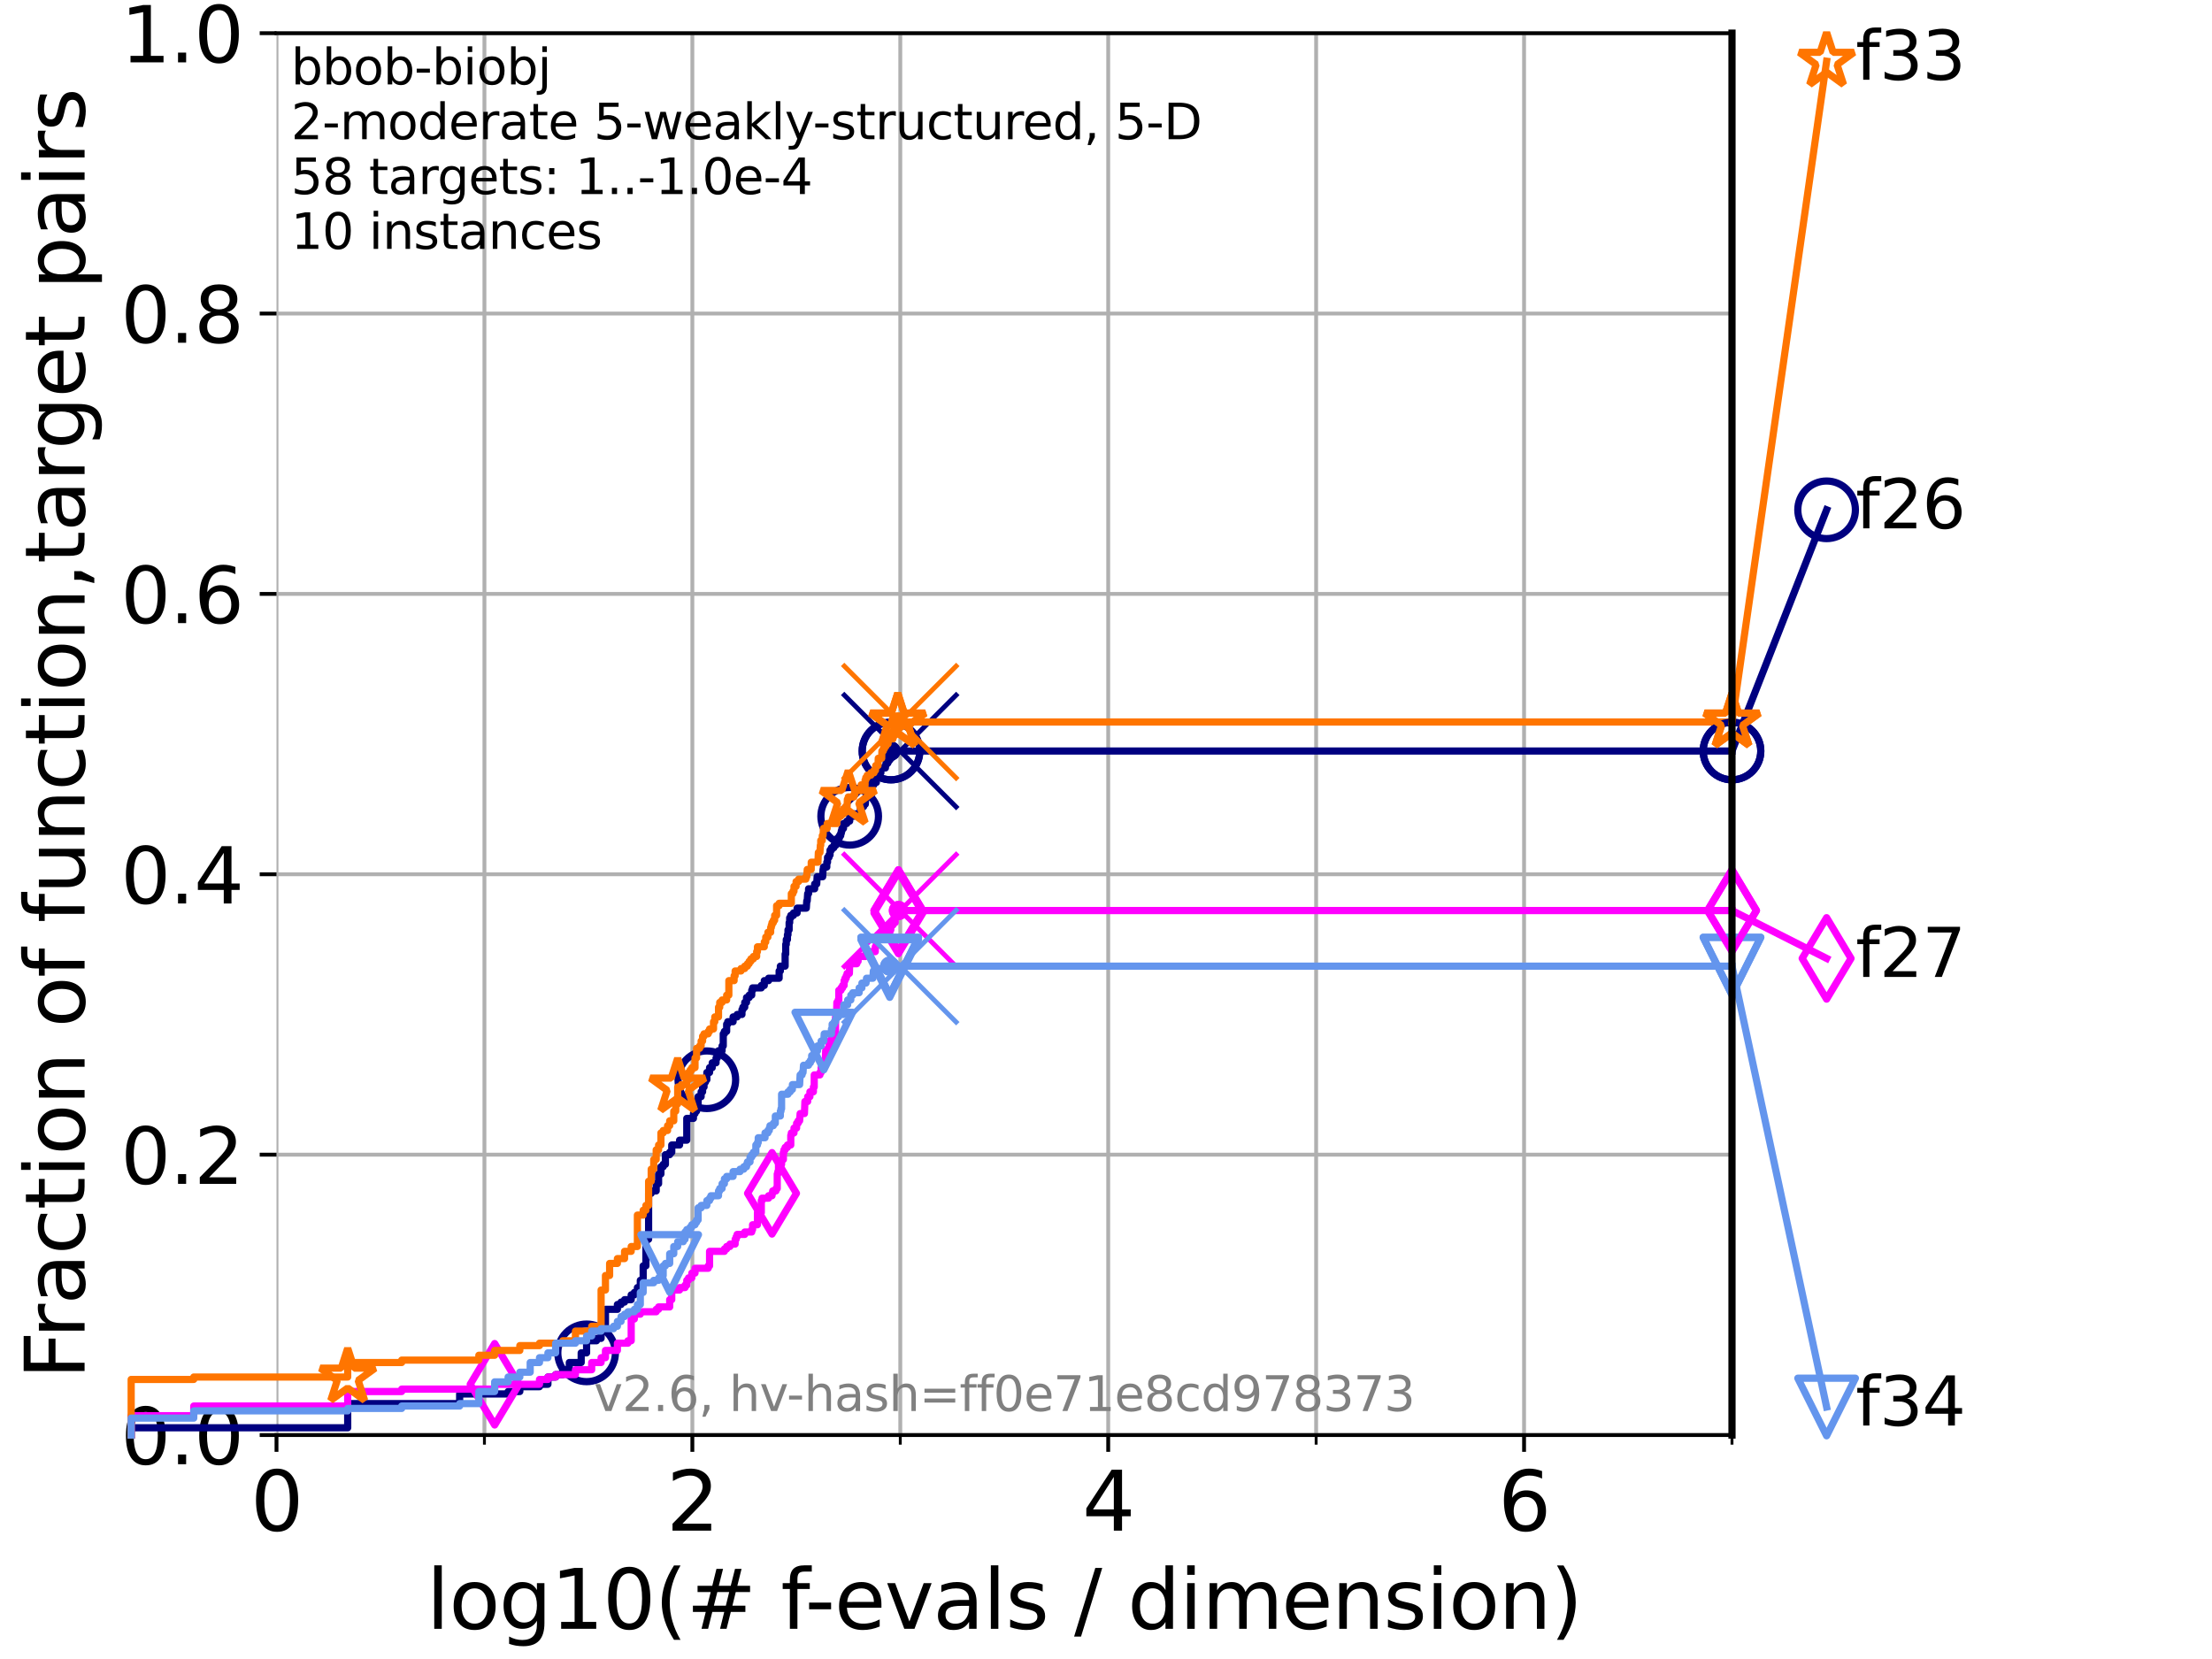 <?xml version="1.0" encoding="utf-8" standalone="no"?>
<!DOCTYPE svg PUBLIC "-//W3C//DTD SVG 1.1//EN"
  "http://www.w3.org/Graphics/SVG/1.1/DTD/svg11.dtd">
<svg xmlns:xlink="http://www.w3.org/1999/xlink" width="460.8pt" height="345.6pt" viewBox="0 0 460.8 345.6" xmlns="http://www.w3.org/2000/svg" version="1.1">
 <defs>
  <style type="text/css">*{stroke-linejoin: round; stroke-linecap: butt}</style>
 </defs>
 <g id="figure_1">
  <g id="patch_1">
   <path d="M 0 345.6 
L 460.8 345.6 
L 460.8 0 
L 0 0 
z
" style="fill: #ffffff"/>
  </g>
  <g id="axes_1">
   <g id="patch_2">
    <path d="M 57.6 298.944 
L 360.806 298.944 
L 360.806 6.912 
L 57.6 6.912 
z
" style="fill: #ffffff"/>
   </g>
   <g id="matplotlib.axis_1">
    <g id="xtick_1">
     <g id="line2d_1">
      <path d="M 57.6 298.944 
L 57.6 6.912 
" clip-path="url(#pc8a937299d)" style="fill: none; stroke: #b0b0b0; stroke-width: 0.8; stroke-linecap: square"/>
     </g>
     <g id="line2d_2">
      <defs>
       <path id="m16fe918b0d" d="M 0 0 
L 0 3.5 
" style="stroke: #000000; stroke-width: 0.8"/>
      </defs>
      <g>
       <use xlink:href="#m16fe918b0d" x="57.6" y="298.944" style="stroke: #000000; stroke-width: 0.8"/>
      </g>
     </g>
     <g id="text_1">
      <!-- 0 -->
      <g transform="translate(52.192 318.861) scale(0.17 -0.17)">
       <defs>
        <path id="DejaVuSans-30" d="M 2034 4250 
Q 1547 4250 1301 3770 
Q 1056 3291 1056 2328 
Q 1056 1369 1301 889 
Q 1547 409 2034 409 
Q 2525 409 2770 889 
Q 3016 1369 3016 2328 
Q 3016 3291 2770 3770 
Q 2525 4250 2034 4250 
z
M 2034 4750 
Q 2819 4750 3233 4129 
Q 3647 3509 3647 2328 
Q 3647 1150 3233 529 
Q 2819 -91 2034 -91 
Q 1250 -91 836 529 
Q 422 1150 422 2328 
Q 422 3509 836 4129 
Q 1250 4750 2034 4750 
z
" transform="scale(0.016)"/>
       </defs>
       <use xlink:href="#DejaVuSans-30"/>
      </g>
     </g>
    </g>
    <g id="xtick_2">
     <g id="line2d_3">
      <path d="M 144.23 298.944 
L 144.23 6.912 
" clip-path="url(#pc8a937299d)" style="fill: none; stroke: #b0b0b0; stroke-width: 0.8; stroke-linecap: square"/>
     </g>
     <g id="line2d_4">
      <g>
       <use xlink:href="#m16fe918b0d" x="144.23" y="298.944" style="stroke: #000000; stroke-width: 0.8"/>
      </g>
     </g>
     <g id="text_2">
      <!-- 2 -->
      <g transform="translate(138.822 318.861) scale(0.17 -0.17)">
       <defs>
        <path id="DejaVuSans-32" d="M 1228 531 
L 3431 531 
L 3431 0 
L 469 0 
L 469 531 
Q 828 903 1448 1529 
Q 2069 2156 2228 2338 
Q 2531 2678 2651 2914 
Q 2772 3150 2772 3378 
Q 2772 3750 2511 3984 
Q 2250 4219 1831 4219 
Q 1534 4219 1204 4116 
Q 875 4013 500 3803 
L 500 4441 
Q 881 4594 1212 4672 
Q 1544 4750 1819 4750 
Q 2544 4750 2975 4387 
Q 3406 4025 3406 3419 
Q 3406 3131 3298 2873 
Q 3191 2616 2906 2266 
Q 2828 2175 2409 1742 
Q 1991 1309 1228 531 
z
" transform="scale(0.016)"/>
       </defs>
       <use xlink:href="#DejaVuSans-32"/>
      </g>
     </g>
    </g>
    <g id="xtick_3">
     <g id="line2d_5">
      <path d="M 230.861 298.944 
L 230.861 6.912 
" clip-path="url(#pc8a937299d)" style="fill: none; stroke: #b0b0b0; stroke-width: 0.8; stroke-linecap: square"/>
     </g>
     <g id="line2d_6">
      <g>
       <use xlink:href="#m16fe918b0d" x="230.861" y="298.944" style="stroke: #000000; stroke-width: 0.8"/>
      </g>
     </g>
     <g id="text_3">
      <!-- 4 -->
      <g transform="translate(225.453 318.861) scale(0.17 -0.17)">
       <defs>
        <path id="DejaVuSans-34" d="M 2419 4116 
L 825 1625 
L 2419 1625 
L 2419 4116 
z
M 2253 4666 
L 3047 4666 
L 3047 1625 
L 3713 1625 
L 3713 1100 
L 3047 1100 
L 3047 0 
L 2419 0 
L 2419 1100 
L 313 1100 
L 313 1709 
L 2253 4666 
z
" transform="scale(0.016)"/>
       </defs>
       <use xlink:href="#DejaVuSans-34"/>
      </g>
     </g>
    </g>
    <g id="xtick_4">
     <g id="line2d_7">
      <path d="M 317.491 298.944 
L 317.491 6.912 
" clip-path="url(#pc8a937299d)" style="fill: none; stroke: #b0b0b0; stroke-width: 0.8; stroke-linecap: square"/>
     </g>
     <g id="line2d_8">
      <g>
       <use xlink:href="#m16fe918b0d" x="317.491" y="298.944" style="stroke: #000000; stroke-width: 0.8"/>
      </g>
     </g>
     <g id="text_4">
      <!-- 6 -->
      <g transform="translate(312.083 318.861) scale(0.17 -0.17)">
       <defs>
        <path id="DejaVuSans-36" d="M 2113 2584 
Q 1688 2584 1439 2293 
Q 1191 2003 1191 1497 
Q 1191 994 1439 701 
Q 1688 409 2113 409 
Q 2538 409 2786 701 
Q 3034 994 3034 1497 
Q 3034 2003 2786 2293 
Q 2538 2584 2113 2584 
z
M 3366 4563 
L 3366 3988 
Q 3128 4100 2886 4159 
Q 2644 4219 2406 4219 
Q 1781 4219 1451 3797 
Q 1122 3375 1075 2522 
Q 1259 2794 1537 2939 
Q 1816 3084 2150 3084 
Q 2853 3084 3261 2657 
Q 3669 2231 3669 1497 
Q 3669 778 3244 343 
Q 2819 -91 2113 -91 
Q 1303 -91 875 529 
Q 447 1150 447 2328 
Q 447 3434 972 4092 
Q 1497 4750 2381 4750 
Q 2619 4750 2861 4703 
Q 3103 4656 3366 4563 
z
" transform="scale(0.016)"/>
       </defs>
       <use xlink:href="#DejaVuSans-36"/>
      </g>
     </g>
    </g>
    <g id="xtick_5">
     <g id="line2d_9">
      <path d="M 100.915 298.944 
L 100.915 6.912 
" clip-path="url(#pc8a937299d)" style="fill: none; stroke: #b0b0b0; stroke-width: 0.8; stroke-linecap: square"/>
     </g>
     <g id="line2d_10">
      <defs>
       <path id="mc3713b8083" d="M 0 0 
L 0 2 
" style="stroke: #000000; stroke-width: 0.6"/>
      </defs>
      <g>
       <use xlink:href="#mc3713b8083" x="100.915" y="298.944" style="stroke: #000000; stroke-width: 0.6"/>
      </g>
     </g>
    </g>
    <g id="xtick_6">
     <g id="line2d_11">
      <path d="M 187.546 298.944 
L 187.546 6.912 
" clip-path="url(#pc8a937299d)" style="fill: none; stroke: #b0b0b0; stroke-width: 0.8; stroke-linecap: square"/>
     </g>
     <g id="line2d_12">
      <g>
       <use xlink:href="#mc3713b8083" x="187.546" y="298.944" style="stroke: #000000; stroke-width: 0.6"/>
      </g>
     </g>
    </g>
    <g id="xtick_7">
     <g id="line2d_13">
      <path d="M 274.176 298.944 
L 274.176 6.912 
" clip-path="url(#pc8a937299d)" style="fill: none; stroke: #b0b0b0; stroke-width: 0.8; stroke-linecap: square"/>
     </g>
     <g id="line2d_14">
      <g>
       <use xlink:href="#mc3713b8083" x="274.176" y="298.944" style="stroke: #000000; stroke-width: 0.6"/>
      </g>
     </g>
    </g>
    <g id="xtick_8">
     <g id="line2d_15">
      <path d="M 360.806 298.944 
L 360.806 6.912 
" clip-path="url(#pc8a937299d)" style="fill: none; stroke: #b0b0b0; stroke-width: 0.8; stroke-linecap: square"/>
     </g>
     <g id="line2d_16">
      <g>
       <use xlink:href="#mc3713b8083" x="360.806" y="298.944" style="stroke: #000000; stroke-width: 0.6"/>
      </g>
     </g>
    </g>
    <g id="text_5">
     <!-- log10(# f-evals / dimension) -->
     <g transform="translate(88.823 339.314) scale(0.17 -0.17)">
      <defs>
       <path id="DejaVuSans-6c" d="M 603 4863 
L 1178 4863 
L 1178 0 
L 603 0 
L 603 4863 
z
" transform="scale(0.016)"/>
       <path id="DejaVuSans-6f" d="M 1959 3097 
Q 1497 3097 1228 2736 
Q 959 2375 959 1747 
Q 959 1119 1226 758 
Q 1494 397 1959 397 
Q 2419 397 2687 759 
Q 2956 1122 2956 1747 
Q 2956 2369 2687 2733 
Q 2419 3097 1959 3097 
z
M 1959 3584 
Q 2709 3584 3137 3096 
Q 3566 2609 3566 1747 
Q 3566 888 3137 398 
Q 2709 -91 1959 -91 
Q 1206 -91 779 398 
Q 353 888 353 1747 
Q 353 2609 779 3096 
Q 1206 3584 1959 3584 
z
" transform="scale(0.016)"/>
       <path id="DejaVuSans-67" d="M 2906 1791 
Q 2906 2416 2648 2759 
Q 2391 3103 1925 3103 
Q 1463 3103 1205 2759 
Q 947 2416 947 1791 
Q 947 1169 1205 825 
Q 1463 481 1925 481 
Q 2391 481 2648 825 
Q 2906 1169 2906 1791 
z
M 3481 434 
Q 3481 -459 3084 -895 
Q 2688 -1331 1869 -1331 
Q 1566 -1331 1297 -1286 
Q 1028 -1241 775 -1147 
L 775 -588 
Q 1028 -725 1275 -790 
Q 1522 -856 1778 -856 
Q 2344 -856 2625 -561 
Q 2906 -266 2906 331 
L 2906 616 
Q 2728 306 2450 153 
Q 2172 0 1784 0 
Q 1141 0 747 490 
Q 353 981 353 1791 
Q 353 2603 747 3093 
Q 1141 3584 1784 3584 
Q 2172 3584 2450 3431 
Q 2728 3278 2906 2969 
L 2906 3500 
L 3481 3500 
L 3481 434 
z
" transform="scale(0.016)"/>
       <path id="DejaVuSans-31" d="M 794 531 
L 1825 531 
L 1825 4091 
L 703 3866 
L 703 4441 
L 1819 4666 
L 2450 4666 
L 2450 531 
L 3481 531 
L 3481 0 
L 794 0 
L 794 531 
z
" transform="scale(0.016)"/>
       <path id="DejaVuSans-28" d="M 1984 4856 
Q 1566 4138 1362 3434 
Q 1159 2731 1159 2009 
Q 1159 1288 1364 580 
Q 1569 -128 1984 -844 
L 1484 -844 
Q 1016 -109 783 600 
Q 550 1309 550 2009 
Q 550 2706 781 3412 
Q 1013 4119 1484 4856 
L 1984 4856 
z
" transform="scale(0.016)"/>
       <path id="DejaVuSans-23" d="M 3272 2816 
L 2363 2816 
L 2100 1772 
L 3016 1772 
L 3272 2816 
z
M 2803 4594 
L 2478 3297 
L 3391 3297 
L 3719 4594 
L 4219 4594 
L 3897 3297 
L 4872 3297 
L 4872 2816 
L 3775 2816 
L 3519 1772 
L 4513 1772 
L 4513 1294 
L 3397 1294 
L 3072 0 
L 2572 0 
L 2894 1294 
L 1978 1294 
L 1656 0 
L 1153 0 
L 1478 1294 
L 494 1294 
L 494 1772 
L 1594 1772 
L 1856 2816 
L 850 2816 
L 850 3297 
L 1978 3297 
L 2297 4594 
L 2803 4594 
z
" transform="scale(0.016)"/>
       <path id="DejaVuSans-20" transform="scale(0.016)"/>
       <path id="DejaVuSans-66" d="M 2375 4863 
L 2375 4384 
L 1825 4384 
Q 1516 4384 1395 4259 
Q 1275 4134 1275 3809 
L 1275 3500 
L 2222 3500 
L 2222 3053 
L 1275 3053 
L 1275 0 
L 697 0 
L 697 3053 
L 147 3053 
L 147 3500 
L 697 3500 
L 697 3744 
Q 697 4328 969 4595 
Q 1241 4863 1831 4863 
L 2375 4863 
z
" transform="scale(0.016)"/>
       <path id="DejaVuSans-2d" d="M 313 2009 
L 1997 2009 
L 1997 1497 
L 313 1497 
L 313 2009 
z
" transform="scale(0.016)"/>
       <path id="DejaVuSans-65" d="M 3597 1894 
L 3597 1613 
L 953 1613 
Q 991 1019 1311 708 
Q 1631 397 2203 397 
Q 2534 397 2845 478 
Q 3156 559 3463 722 
L 3463 178 
Q 3153 47 2828 -22 
Q 2503 -91 2169 -91 
Q 1331 -91 842 396 
Q 353 884 353 1716 
Q 353 2575 817 3079 
Q 1281 3584 2069 3584 
Q 2775 3584 3186 3129 
Q 3597 2675 3597 1894 
z
M 3022 2063 
Q 3016 2534 2758 2815 
Q 2500 3097 2075 3097 
Q 1594 3097 1305 2825 
Q 1016 2553 972 2059 
L 3022 2063 
z
" transform="scale(0.016)"/>
       <path id="DejaVuSans-76" d="M 191 3500 
L 800 3500 
L 1894 563 
L 2988 3500 
L 3597 3500 
L 2284 0 
L 1503 0 
L 191 3500 
z
" transform="scale(0.016)"/>
       <path id="DejaVuSans-61" d="M 2194 1759 
Q 1497 1759 1228 1600 
Q 959 1441 959 1056 
Q 959 750 1161 570 
Q 1363 391 1709 391 
Q 2188 391 2477 730 
Q 2766 1069 2766 1631 
L 2766 1759 
L 2194 1759 
z
M 3341 1997 
L 3341 0 
L 2766 0 
L 2766 531 
Q 2569 213 2275 61 
Q 1981 -91 1556 -91 
Q 1019 -91 701 211 
Q 384 513 384 1019 
Q 384 1609 779 1909 
Q 1175 2209 1959 2209 
L 2766 2209 
L 2766 2266 
Q 2766 2663 2505 2880 
Q 2244 3097 1772 3097 
Q 1472 3097 1187 3025 
Q 903 2953 641 2809 
L 641 3341 
Q 956 3463 1253 3523 
Q 1550 3584 1831 3584 
Q 2591 3584 2966 3190 
Q 3341 2797 3341 1997 
z
" transform="scale(0.016)"/>
       <path id="DejaVuSans-73" d="M 2834 3397 
L 2834 2853 
Q 2591 2978 2328 3040 
Q 2066 3103 1784 3103 
Q 1356 3103 1142 2972 
Q 928 2841 928 2578 
Q 928 2378 1081 2264 
Q 1234 2150 1697 2047 
L 1894 2003 
Q 2506 1872 2764 1633 
Q 3022 1394 3022 966 
Q 3022 478 2636 193 
Q 2250 -91 1575 -91 
Q 1294 -91 989 -36 
Q 684 19 347 128 
L 347 722 
Q 666 556 975 473 
Q 1284 391 1588 391 
Q 1994 391 2212 530 
Q 2431 669 2431 922 
Q 2431 1156 2273 1281 
Q 2116 1406 1581 1522 
L 1381 1569 
Q 847 1681 609 1914 
Q 372 2147 372 2553 
Q 372 3047 722 3315 
Q 1072 3584 1716 3584 
Q 2034 3584 2315 3537 
Q 2597 3491 2834 3397 
z
" transform="scale(0.016)"/>
       <path id="DejaVuSans-2f" d="M 1625 4666 
L 2156 4666 
L 531 -594 
L 0 -594 
L 1625 4666 
z
" transform="scale(0.016)"/>
       <path id="DejaVuSans-64" d="M 2906 2969 
L 2906 4863 
L 3481 4863 
L 3481 0 
L 2906 0 
L 2906 525 
Q 2725 213 2448 61 
Q 2172 -91 1784 -91 
Q 1150 -91 751 415 
Q 353 922 353 1747 
Q 353 2572 751 3078 
Q 1150 3584 1784 3584 
Q 2172 3584 2448 3432 
Q 2725 3281 2906 2969 
z
M 947 1747 
Q 947 1113 1208 752 
Q 1469 391 1925 391 
Q 2381 391 2643 752 
Q 2906 1113 2906 1747 
Q 2906 2381 2643 2742 
Q 2381 3103 1925 3103 
Q 1469 3103 1208 2742 
Q 947 2381 947 1747 
z
" transform="scale(0.016)"/>
       <path id="DejaVuSans-69" d="M 603 3500 
L 1178 3500 
L 1178 0 
L 603 0 
L 603 3500 
z
M 603 4863 
L 1178 4863 
L 1178 4134 
L 603 4134 
L 603 4863 
z
" transform="scale(0.016)"/>
       <path id="DejaVuSans-6d" d="M 3328 2828 
Q 3544 3216 3844 3400 
Q 4144 3584 4550 3584 
Q 5097 3584 5394 3201 
Q 5691 2819 5691 2113 
L 5691 0 
L 5113 0 
L 5113 2094 
Q 5113 2597 4934 2840 
Q 4756 3084 4391 3084 
Q 3944 3084 3684 2787 
Q 3425 2491 3425 1978 
L 3425 0 
L 2847 0 
L 2847 2094 
Q 2847 2600 2669 2842 
Q 2491 3084 2119 3084 
Q 1678 3084 1418 2786 
Q 1159 2488 1159 1978 
L 1159 0 
L 581 0 
L 581 3500 
L 1159 3500 
L 1159 2956 
Q 1356 3278 1631 3431 
Q 1906 3584 2284 3584 
Q 2666 3584 2933 3390 
Q 3200 3197 3328 2828 
z
" transform="scale(0.016)"/>
       <path id="DejaVuSans-6e" d="M 3513 2113 
L 3513 0 
L 2938 0 
L 2938 2094 
Q 2938 2591 2744 2837 
Q 2550 3084 2163 3084 
Q 1697 3084 1428 2787 
Q 1159 2491 1159 1978 
L 1159 0 
L 581 0 
L 581 3500 
L 1159 3500 
L 1159 2956 
Q 1366 3272 1645 3428 
Q 1925 3584 2291 3584 
Q 2894 3584 3203 3211 
Q 3513 2838 3513 2113 
z
" transform="scale(0.016)"/>
       <path id="DejaVuSans-29" d="M 513 4856 
L 1013 4856 
Q 1481 4119 1714 3412 
Q 1947 2706 1947 2009 
Q 1947 1309 1714 600 
Q 1481 -109 1013 -844 
L 513 -844 
Q 928 -128 1133 580 
Q 1338 1288 1338 2009 
Q 1338 2731 1133 3434 
Q 928 4138 513 4856 
z
" transform="scale(0.016)"/>
      </defs>
      <use xlink:href="#DejaVuSans-6c"/>
      <use xlink:href="#DejaVuSans-6f" x="27.783"/>
      <use xlink:href="#DejaVuSans-67" x="88.965"/>
      <use xlink:href="#DejaVuSans-31" x="152.441"/>
      <use xlink:href="#DejaVuSans-30" x="216.064"/>
      <use xlink:href="#DejaVuSans-28" x="279.688"/>
      <use xlink:href="#DejaVuSans-23" x="318.701"/>
      <use xlink:href="#DejaVuSans-20" x="402.49"/>
      <use xlink:href="#DejaVuSans-66" x="434.277"/>
      <use xlink:href="#DejaVuSans-2d" x="463.982"/>
      <use xlink:href="#DejaVuSans-65" x="500.066"/>
      <use xlink:href="#DejaVuSans-76" x="561.59"/>
      <use xlink:href="#DejaVuSans-61" x="620.77"/>
      <use xlink:href="#DejaVuSans-6c" x="682.049"/>
      <use xlink:href="#DejaVuSans-73" x="709.832"/>
      <use xlink:href="#DejaVuSans-20" x="761.932"/>
      <use xlink:href="#DejaVuSans-2f" x="793.719"/>
      <use xlink:href="#DejaVuSans-20" x="827.41"/>
      <use xlink:href="#DejaVuSans-64" x="859.197"/>
      <use xlink:href="#DejaVuSans-69" x="922.674"/>
      <use xlink:href="#DejaVuSans-6d" x="950.457"/>
      <use xlink:href="#DejaVuSans-65" x="1047.869"/>
      <use xlink:href="#DejaVuSans-6e" x="1109.393"/>
      <use xlink:href="#DejaVuSans-73" x="1172.771"/>
      <use xlink:href="#DejaVuSans-69" x="1224.871"/>
      <use xlink:href="#DejaVuSans-6f" x="1252.654"/>
      <use xlink:href="#DejaVuSans-6e" x="1313.836"/>
      <use xlink:href="#DejaVuSans-29" x="1377.215"/>
     </g>
    </g>
   </g>
   <g id="matplotlib.axis_2">
    <g id="ytick_1">
     <g id="line2d_17">
      <path d="M 57.6 298.944 
L 360.806 298.944 
" clip-path="url(#pc8a937299d)" style="fill: none; stroke: #b0b0b0; stroke-width: 0.8; stroke-linecap: square"/>
     </g>
     <g id="line2d_18">
      <defs>
       <path id="m4d90b3346a" d="M 0 0 
L -3.5 0 
" style="stroke: #000000; stroke-width: 0.8"/>
      </defs>
      <g>
       <use xlink:href="#m4d90b3346a" x="57.6" y="298.944" style="stroke: #000000; stroke-width: 0.8"/>
      </g>
     </g>
     <g id="text_6">
      <!-- 0.0 -->
      <g transform="translate(25.155 305.023) scale(0.16 -0.16)">
       <defs>
        <path id="DejaVuSans-2e" d="M 684 794 
L 1344 794 
L 1344 0 
L 684 0 
L 684 794 
z
" transform="scale(0.016)"/>
       </defs>
       <use xlink:href="#DejaVuSans-30"/>
       <use xlink:href="#DejaVuSans-2e" x="63.623"/>
       <use xlink:href="#DejaVuSans-30" x="95.41"/>
      </g>
     </g>
    </g>
    <g id="ytick_2">
     <g id="line2d_19">
      <path d="M 57.6 240.538 
L 360.806 240.538 
" clip-path="url(#pc8a937299d)" style="fill: none; stroke: #b0b0b0; stroke-width: 0.8; stroke-linecap: square"/>
     </g>
     <g id="line2d_20">
      <g>
       <use xlink:href="#m4d90b3346a" x="57.6" y="240.538" style="stroke: #000000; stroke-width: 0.8"/>
      </g>
     </g>
     <g id="text_7">
      <!-- 0.2 -->
      <g transform="translate(25.155 246.616) scale(0.16 -0.16)">
       <use xlink:href="#DejaVuSans-30"/>
       <use xlink:href="#DejaVuSans-2e" x="63.623"/>
       <use xlink:href="#DejaVuSans-32" x="95.41"/>
      </g>
     </g>
    </g>
    <g id="ytick_3">
     <g id="line2d_21">
      <path d="M 57.6 182.131 
L 360.806 182.131 
" clip-path="url(#pc8a937299d)" style="fill: none; stroke: #b0b0b0; stroke-width: 0.8; stroke-linecap: square"/>
     </g>
     <g id="line2d_22">
      <g>
       <use xlink:href="#m4d90b3346a" x="57.6" y="182.131" style="stroke: #000000; stroke-width: 0.8"/>
      </g>
     </g>
     <g id="text_8">
      <!-- 0.4 -->
      <g transform="translate(25.155 188.21) scale(0.16 -0.16)">
       <use xlink:href="#DejaVuSans-30"/>
       <use xlink:href="#DejaVuSans-2e" x="63.623"/>
       <use xlink:href="#DejaVuSans-34" x="95.41"/>
      </g>
     </g>
    </g>
    <g id="ytick_4">
     <g id="line2d_23">
      <path d="M 57.6 123.725 
L 360.806 123.725 
" clip-path="url(#pc8a937299d)" style="fill: none; stroke: #b0b0b0; stroke-width: 0.8; stroke-linecap: square"/>
     </g>
     <g id="line2d_24">
      <g>
       <use xlink:href="#m4d90b3346a" x="57.6" y="123.725" style="stroke: #000000; stroke-width: 0.8"/>
      </g>
     </g>
     <g id="text_9">
      <!-- 0.6 -->
      <g transform="translate(25.155 129.804) scale(0.16 -0.16)">
       <use xlink:href="#DejaVuSans-30"/>
       <use xlink:href="#DejaVuSans-2e" x="63.623"/>
       <use xlink:href="#DejaVuSans-36" x="95.41"/>
      </g>
     </g>
    </g>
    <g id="ytick_5">
     <g id="line2d_25">
      <path d="M 57.6 65.318 
L 360.806 65.318 
" clip-path="url(#pc8a937299d)" style="fill: none; stroke: #b0b0b0; stroke-width: 0.8; stroke-linecap: square"/>
     </g>
     <g id="line2d_26">
      <g>
       <use xlink:href="#m4d90b3346a" x="57.6" y="65.318" style="stroke: #000000; stroke-width: 0.8"/>
      </g>
     </g>
     <g id="text_10">
      <!-- 0.8 -->
      <g transform="translate(25.155 71.397) scale(0.16 -0.16)">
       <defs>
        <path id="DejaVuSans-38" d="M 2034 2216 
Q 1584 2216 1326 1975 
Q 1069 1734 1069 1313 
Q 1069 891 1326 650 
Q 1584 409 2034 409 
Q 2484 409 2743 651 
Q 3003 894 3003 1313 
Q 3003 1734 2745 1975 
Q 2488 2216 2034 2216 
z
M 1403 2484 
Q 997 2584 770 2862 
Q 544 3141 544 3541 
Q 544 4100 942 4425 
Q 1341 4750 2034 4750 
Q 2731 4750 3128 4425 
Q 3525 4100 3525 3541 
Q 3525 3141 3298 2862 
Q 3072 2584 2669 2484 
Q 3125 2378 3379 2068 
Q 3634 1759 3634 1313 
Q 3634 634 3220 271 
Q 2806 -91 2034 -91 
Q 1263 -91 848 271 
Q 434 634 434 1313 
Q 434 1759 690 2068 
Q 947 2378 1403 2484 
z
M 1172 3481 
Q 1172 3119 1398 2916 
Q 1625 2713 2034 2713 
Q 2441 2713 2670 2916 
Q 2900 3119 2900 3481 
Q 2900 3844 2670 4047 
Q 2441 4250 2034 4250 
Q 1625 4250 1398 4047 
Q 1172 3844 1172 3481 
z
" transform="scale(0.016)"/>
       </defs>
       <use xlink:href="#DejaVuSans-30"/>
       <use xlink:href="#DejaVuSans-2e" x="63.623"/>
       <use xlink:href="#DejaVuSans-38" x="95.41"/>
      </g>
     </g>
    </g>
    <g id="ytick_6">
     <g id="line2d_27">
      <path d="M 57.6 6.912 
L 360.806 6.912 
" clip-path="url(#pc8a937299d)" style="fill: none; stroke: #b0b0b0; stroke-width: 0.8; stroke-linecap: square"/>
     </g>
     <g id="line2d_28">
      <g>
       <use xlink:href="#m4d90b3346a" x="57.6" y="6.912" style="stroke: #000000; stroke-width: 0.8"/>
      </g>
     </g>
     <g id="text_11">
      <!-- 1.0 -->
      <g transform="translate(25.155 12.991) scale(0.16 -0.16)">
       <use xlink:href="#DejaVuSans-31"/>
       <use xlink:href="#DejaVuSans-2e" x="63.623"/>
       <use xlink:href="#DejaVuSans-30" x="95.41"/>
      </g>
     </g>
    </g>
    <g id="text_12">
     <!-- Fraction of function,target pairs -->
     <g transform="translate(17.62 287.313) rotate(-90) scale(0.17 -0.17)">
      <defs>
       <path id="DejaVuSans-46" d="M 628 4666 
L 3309 4666 
L 3309 4134 
L 1259 4134 
L 1259 2759 
L 3109 2759 
L 3109 2228 
L 1259 2228 
L 1259 0 
L 628 0 
L 628 4666 
z
" transform="scale(0.016)"/>
       <path id="DejaVuSans-72" d="M 2631 2963 
Q 2534 3019 2420 3045 
Q 2306 3072 2169 3072 
Q 1681 3072 1420 2755 
Q 1159 2438 1159 1844 
L 1159 0 
L 581 0 
L 581 3500 
L 1159 3500 
L 1159 2956 
Q 1341 3275 1631 3429 
Q 1922 3584 2338 3584 
Q 2397 3584 2469 3576 
Q 2541 3569 2628 3553 
L 2631 2963 
z
" transform="scale(0.016)"/>
       <path id="DejaVuSans-63" d="M 3122 3366 
L 3122 2828 
Q 2878 2963 2633 3030 
Q 2388 3097 2138 3097 
Q 1578 3097 1268 2742 
Q 959 2388 959 1747 
Q 959 1106 1268 751 
Q 1578 397 2138 397 
Q 2388 397 2633 464 
Q 2878 531 3122 666 
L 3122 134 
Q 2881 22 2623 -34 
Q 2366 -91 2075 -91 
Q 1284 -91 818 406 
Q 353 903 353 1747 
Q 353 2603 823 3093 
Q 1294 3584 2113 3584 
Q 2378 3584 2631 3529 
Q 2884 3475 3122 3366 
z
" transform="scale(0.016)"/>
       <path id="DejaVuSans-74" d="M 1172 4494 
L 1172 3500 
L 2356 3500 
L 2356 3053 
L 1172 3053 
L 1172 1153 
Q 1172 725 1289 603 
Q 1406 481 1766 481 
L 2356 481 
L 2356 0 
L 1766 0 
Q 1100 0 847 248 
Q 594 497 594 1153 
L 594 3053 
L 172 3053 
L 172 3500 
L 594 3500 
L 594 4494 
L 1172 4494 
z
" transform="scale(0.016)"/>
       <path id="DejaVuSans-75" d="M 544 1381 
L 544 3500 
L 1119 3500 
L 1119 1403 
Q 1119 906 1312 657 
Q 1506 409 1894 409 
Q 2359 409 2629 706 
Q 2900 1003 2900 1516 
L 2900 3500 
L 3475 3500 
L 3475 0 
L 2900 0 
L 2900 538 
Q 2691 219 2414 64 
Q 2138 -91 1772 -91 
Q 1169 -91 856 284 
Q 544 659 544 1381 
z
M 1991 3584 
L 1991 3584 
z
" transform="scale(0.016)"/>
       <path id="DejaVuSans-2c" d="M 750 794 
L 1409 794 
L 1409 256 
L 897 -744 
L 494 -744 
L 750 256 
L 750 794 
z
" transform="scale(0.016)"/>
       <path id="DejaVuSans-70" d="M 1159 525 
L 1159 -1331 
L 581 -1331 
L 581 3500 
L 1159 3500 
L 1159 2969 
Q 1341 3281 1617 3432 
Q 1894 3584 2278 3584 
Q 2916 3584 3314 3078 
Q 3713 2572 3713 1747 
Q 3713 922 3314 415 
Q 2916 -91 2278 -91 
Q 1894 -91 1617 61 
Q 1341 213 1159 525 
z
M 3116 1747 
Q 3116 2381 2855 2742 
Q 2594 3103 2138 3103 
Q 1681 3103 1420 2742 
Q 1159 2381 1159 1747 
Q 1159 1113 1420 752 
Q 1681 391 2138 391 
Q 2594 391 2855 752 
Q 3116 1113 3116 1747 
z
" transform="scale(0.016)"/>
      </defs>
      <use xlink:href="#DejaVuSans-46"/>
      <use xlink:href="#DejaVuSans-72" x="50.27"/>
      <use xlink:href="#DejaVuSans-61" x="91.383"/>
      <use xlink:href="#DejaVuSans-63" x="152.662"/>
      <use xlink:href="#DejaVuSans-74" x="207.643"/>
      <use xlink:href="#DejaVuSans-69" x="246.852"/>
      <use xlink:href="#DejaVuSans-6f" x="274.635"/>
      <use xlink:href="#DejaVuSans-6e" x="335.816"/>
      <use xlink:href="#DejaVuSans-20" x="399.195"/>
      <use xlink:href="#DejaVuSans-6f" x="430.982"/>
      <use xlink:href="#DejaVuSans-66" x="492.164"/>
      <use xlink:href="#DejaVuSans-20" x="527.369"/>
      <use xlink:href="#DejaVuSans-66" x="559.156"/>
      <use xlink:href="#DejaVuSans-75" x="594.361"/>
      <use xlink:href="#DejaVuSans-6e" x="657.74"/>
      <use xlink:href="#DejaVuSans-63" x="721.119"/>
      <use xlink:href="#DejaVuSans-74" x="776.1"/>
      <use xlink:href="#DejaVuSans-69" x="815.309"/>
      <use xlink:href="#DejaVuSans-6f" x="843.092"/>
      <use xlink:href="#DejaVuSans-6e" x="904.273"/>
      <use xlink:href="#DejaVuSans-2c" x="967.652"/>
      <use xlink:href="#DejaVuSans-74" x="999.439"/>
      <use xlink:href="#DejaVuSans-61" x="1038.648"/>
      <use xlink:href="#DejaVuSans-72" x="1099.928"/>
      <use xlink:href="#DejaVuSans-67" x="1139.291"/>
      <use xlink:href="#DejaVuSans-65" x="1202.768"/>
      <use xlink:href="#DejaVuSans-74" x="1264.291"/>
      <use xlink:href="#DejaVuSans-20" x="1303.5"/>
      <use xlink:href="#DejaVuSans-70" x="1335.287"/>
      <use xlink:href="#DejaVuSans-61" x="1398.764"/>
      <use xlink:href="#DejaVuSans-69" x="1460.043"/>
      <use xlink:href="#DejaVuSans-72" x="1487.826"/>
      <use xlink:href="#DejaVuSans-73" x="1528.939"/>
     </g>
    </g>
   </g>
   <g id="line2d_29">
    <defs>
     <path id="mce9d38f711" d="M 0 1.5 
C 0.398 1.5 0.779 1.342 1.061 1.061 
C 1.342 0.779 1.5 0.398 1.5 0 
C 1.5 -0.398 1.342 -0.779 1.061 -1.061 
C 0.779 -1.342 0.398 -1.5 0 -1.5 
C -0.398 -1.5 -0.779 -1.342 -1.061 -1.061 
C -1.342 -0.779 -1.5 -0.398 -1.5 0 
C -1.5 0.398 -1.342 0.779 -1.061 1.061 
C -0.779 1.342 -0.398 1.5 0 1.5 
z
" style="stroke: #000080"/>
    </defs>
    <g>
     <use xlink:href="#mce9d38f711" x="185.61" y="156.453" style="fill: #000080; stroke: #000080"/>
     <use xlink:href="#mce9d38f711" x="185.61" y="156.453" style="fill: #000080; stroke: #000080"/>
    </g>
   </g>
   <g id="line2d_30">
    <path d="M 27.324 298.944 
L 27.324 297.433 
L 72.432 297.433 
L 72.432 292.398 
L 95.753 292.398 
L 95.753 290.384 
L 105.851 290.384 
L 105.851 289.881 
L 108.29 289.881 
L 108.29 288.874 
L 112.386 288.874 
L 112.386 288.37 
L 114.142 288.37 
L 114.142 286.86 
L 115.747 286.86 
L 115.747 286.356 
L 117.227 286.356 
L 117.227 285.349 
L 118.598 285.349 
L 118.598 283.839 
L 121.073 283.839 
L 121.073 281.825 
L 122.199 281.825 
L 122.199 279.307 
L 124.265 279.307 
L 124.265 278.804 
L 125.219 278.804 
L 125.219 276.286 
L 126.127 276.286 
L 126.127 272.762 
L 128.615 272.762 
L 128.615 271.755 
L 129.376 271.755 
L 129.376 271.251 
L 130.107 271.251 
L 130.107 270.748 
L 131.49 270.748 
L 131.49 269.741 
L 132.145 269.741 
L 132.145 269.237 
L 132.778 269.237 
L 132.778 268.23 
L 133.39 268.23 
L 133.39 266.72 
L 133.983 266.72 
L 133.983 263.699 
L 134.558 263.699 
L 134.558 258.16 
L 135.116 258.16 
L 135.116 248.594 
L 135.658 248.594 
L 135.658 248.09 
L 136.697 248.09 
L 136.697 246.58 
L 137.196 246.58 
L 137.196 244.566 
L 137.681 244.566 
L 137.681 243.055 
L 138.155 243.055 
L 138.155 242.552 
L 138.617 242.552 
L 138.617 240.538 
L 139.508 240.538 
L 139.508 240.034 
L 139.938 240.034 
L 139.938 238.524 
L 141.567 238.524 
L 141.567 237.517 
L 143.066 237.517 
L 143.066 232.985 
L 144.455 232.985 
L 144.455 231.978 
L 144.786 231.978 
L 144.786 231.475 
L 145.112 231.475 
L 145.112 229.964 
L 145.433 229.964 
L 145.433 228.454 
L 146.058 228.454 
L 146.058 227.447 
L 146.362 227.447 
L 146.362 226.44 
L 146.662 226.44 
L 146.662 225.432 
L 146.957 225.432 
L 146.957 224.929 
L 147.248 224.929 
L 147.248 223.418 
L 147.816 223.418 
L 147.816 222.411 
L 148.368 222.411 
L 148.368 221.404 
L 149.166 221.404 
L 149.166 220.397 
L 149.425 220.397 
L 149.425 219.894 
L 149.68 219.894 
L 149.68 218.887 
L 150.425 218.887 
L 150.425 217.88 
L 150.667 217.88 
L 150.667 215.362 
L 150.906 215.362 
L 150.906 214.859 
L 151.375 214.859 
L 151.375 213.348 
L 151.605 213.348 
L 151.605 212.845 
L 152.716 212.845 
L 152.716 211.838 
L 153.559 211.838 
L 153.559 211.334 
L 154.563 211.334 
L 154.563 210.327 
L 154.758 210.327 
L 154.758 209.824 
L 155.141 209.824 
L 155.141 208.817 
L 155.516 208.817 
L 155.516 207.81 
L 156.066 207.81 
L 156.066 207.306 
L 156.599 207.306 
L 156.599 206.299 
L 156.774 206.299 
L 156.774 205.796 
L 158.595 205.796 
L 158.595 205.292 
L 159.216 205.292 
L 159.216 204.285 
L 160.11 204.285 
L 160.11 203.782 
L 162.306 203.782 
L 162.306 202.271 
L 162.563 202.271 
L 162.563 201.264 
L 163.559 201.264 
L 163.559 198.747 
L 163.68 198.747 
L 163.68 196.733 
L 163.8 196.733 
L 163.8 195.726 
L 164.037 195.726 
L 164.037 194.719 
L 164.155 194.719 
L 164.155 193.712 
L 164.389 193.712 
L 164.389 192.201 
L 164.504 192.201 
L 164.504 191.194 
L 164.733 191.194 
L 164.733 190.691 
L 165.294 190.691 
L 165.294 190.187 
L 166.052 190.187 
L 166.052 189.18 
L 167.968 189.18 
L 168.064 187.67 
L 168.159 187.67 
L 168.253 186.159 
L 168.441 186.159 
L 168.441 185.152 
L 169.707 185.152 
L 169.707 184.145 
L 170.139 184.145 
L 170.224 182.635 
L 171.378 182.635 
L 171.458 181.124 
L 171.538 181.124 
L 171.538 180.621 
L 172.238 180.621 
L 172.238 179.614 
L 172.39 179.614 
L 172.39 178.607 
L 172.691 178.607 
L 172.691 178.103 
L 172.913 178.103 
L 172.913 177.096 
L 173.206 177.096 
L 173.206 176.593 
L 173.707 176.593 
L 173.707 176.089 
L 174.126 176.089 
L 174.126 175.586 
L 174.469 175.586 
L 174.469 174.579 
L 174.872 174.579 
L 174.872 174.075 
L 175.135 174.075 
L 175.135 173.572 
L 175.266 173.572 
L 175.266 173.068 
L 175.396 173.068 
L 175.396 172.565 
L 175.716 172.565 
L 175.716 171.558 
L 176.402 171.558 
L 176.402 171.054 
L 177.004 171.054 
L 177.004 170.047 
L 177.817 170.047 
L 177.817 169.544 
L 179.185 169.544 
L 179.238 168.537 
L 179.448 168.537 
L 179.448 168.033 
L 179.911 168.033 
L 179.911 167.53 
L 180.263 167.53 
L 180.362 166.019 
L 180.949 166.019 
L 180.949 165.516 
L 181.563 165.516 
L 181.656 163.502 
L 182.023 163.502 
L 182.023 162.998 
L 182.56 162.998 
L 182.56 161.991 
L 182.736 161.991 
L 182.736 160.984 
L 183.507 160.984 
L 183.507 159.977 
L 184.448 159.977 
L 184.448 159.474 
L 184.568 159.474 
L 184.568 158.97 
L 184.96 158.97 
L 184.96 158.467 
L 185.23 158.467 
L 185.23 157.963 
L 185.534 157.963 
L 185.61 156.453 
L 360.806 156.453 
L 360.806 156.453 
" style="fill: none; stroke: #000080; stroke-width: 1.5; stroke-linecap: square"/>
   </g>
   <g id="line2d_31">
    <defs>
     <path id="mb41b05069a" d="M 0 6 
C 1.591 6 3.117 5.368 4.243 4.243 
C 5.368 3.117 6 1.591 6 0 
C 6 -1.591 5.368 -3.117 4.243 -4.243 
C 3.117 -5.368 1.591 -6 0 -6 
C -1.591 -6 -3.117 -5.368 -4.243 -4.243 
C -5.368 -3.117 -6 -1.591 -6 0 
C -6 1.591 -5.368 3.117 -4.243 4.243 
C -3.117 5.368 -1.591 6 0 6 
z
" style="stroke: #000080; stroke-width: 1.5"/>
    </defs>
    <g>
     <use xlink:href="#mb41b05069a" x="122.199" y="281.825" style="fill-opacity: 0; stroke: #000080; stroke-width: 1.5"/>
     <use xlink:href="#mb41b05069a" x="147.248" y="224.929" style="fill-opacity: 0; stroke: #000080; stroke-width: 1.5"/>
     <use xlink:href="#mb41b05069a" x="177.004" y="170.047" style="fill-opacity: 0; stroke: #000080; stroke-width: 1.5"/>
     <use xlink:href="#mb41b05069a" x="185.61" y="156.453" style="fill-opacity: 0; stroke: #000080; stroke-width: 1.5"/>
     <use xlink:href="#mb41b05069a" x="185.61" y="156.453" style="fill-opacity: 0; stroke: #000080; stroke-width: 1.5"/>
     <use xlink:href="#mb41b05069a" x="360.806" y="156.453" style="fill-opacity: 0; stroke: #000080; stroke-width: 1.5"/>
    </g>
   </g>
   <g id="line2d_32">
    <path style="fill: none; stroke: #000080; stroke-width: 1.5; stroke-linecap: square"/>
    <g/>
   </g>
   <g id="line2d_33">
    <path d="M 187.531 156.453 
" clip-path="url(#pc8a937299d)" style="fill: none; stroke: #000080; stroke-width: 1.5; stroke-linecap: square"/>
    <defs>
     <path id="meca27f5633" d="M -12 12 
L 12 -12 
M -12 -12 
L 12 12 
" style="stroke: #000080"/>
    </defs>
    <g clip-path="url(#pc8a937299d)">
     <use xlink:href="#meca27f5633" x="187.531" y="156.453" style="fill: #000080; stroke: #000080"/>
    </g>
   </g>
   <g id="line2d_34">
    <defs>
     <path id="m37d740d380" d="M 0 1.5 
C 0.398 1.5 0.779 1.342 1.061 1.061 
C 1.342 0.779 1.5 0.398 1.5 0 
C 1.5 -0.398 1.342 -0.779 1.061 -1.061 
C 0.779 -1.342 0.398 -1.5 0 -1.5 
C -0.398 -1.5 -0.779 -1.342 -1.061 -1.061 
C -1.342 -0.779 -1.5 -0.398 -1.5 0 
C -1.5 0.398 -1.342 0.779 -1.061 1.061 
C -0.779 1.342 -0.398 1.5 0 1.5 
z
" style="stroke: #ff00ff"/>
    </defs>
    <g>
     <use xlink:href="#m37d740d380" x="187.158" y="189.684" style="fill: #ff00ff; stroke: #ff00ff"/>
     <use xlink:href="#m37d740d380" x="187.158" y="189.684" style="fill: #ff00ff; stroke: #ff00ff"/>
    </g>
   </g>
   <g id="line2d_35">
    <path d="M 27.324 298.944 
L 27.324 294.916 
L 40.363 294.916 
L 40.363 292.902 
L 72.432 292.902 
L 72.432 289.881 
L 83.678 289.881 
L 83.678 289.377 
L 103.047 289.377 
L 103.047 288.37 
L 112.386 288.37 
L 112.386 287.363 
L 114.142 287.363 
L 114.142 286.86 
L 115.747 286.86 
L 115.747 286.356 
L 119.876 286.356 
L 119.876 285.349 
L 123.26 285.349 
L 123.26 283.839 
L 125.219 283.839 
L 125.219 282.832 
L 126.127 282.832 
L 126.127 281.321 
L 128.615 281.321 
L 128.615 279.811 
L 130.811 279.811 
L 130.811 279.307 
L 131.49 279.307 
L 131.49 274.776 
L 132.145 274.776 
L 132.145 273.769 
L 133.39 273.769 
L 133.39 273.265 
L 136.697 273.265 
L 136.697 272.762 
L 137.196 272.762 
L 137.196 272.258 
L 139.508 272.258 
L 139.508 270.748 
L 139.938 270.748 
L 139.938 268.734 
L 141.567 268.734 
L 141.567 268.23 
L 142.703 268.23 
L 142.703 267.727 
L 143.066 267.727 
L 143.066 266.72 
L 143.423 266.72 
L 143.423 266.216 
L 144.117 266.216 
L 144.117 265.209 
L 144.786 265.209 
L 144.786 264.202 
L 147.534 264.202 
L 147.534 263.699 
L 147.816 263.699 
L 147.816 260.678 
L 150.906 260.678 
L 150.906 260.174 
L 151.375 260.174 
L 151.375 259.671 
L 152.057 259.671 
L 152.057 259.167 
L 153.142 259.167 
L 153.142 258.16 
L 153.352 258.16 
L 153.352 257.657 
L 153.559 257.657 
L 153.559 257.153 
L 155.141 257.153 
L 155.141 256.65 
L 156.599 256.65 
L 156.599 256.146 
L 156.774 256.146 
L 156.774 255.139 
L 157.789 255.139 
L 157.789 252.622 
L 158.595 252.622 
L 158.595 250.104 
L 158.752 250.104 
L 158.752 249.601 
L 160.11 249.601 
L 160.11 249.097 
L 160.824 249.097 
L 160.824 248.594 
L 160.964 248.594 
L 160.964 248.09 
L 161.647 248.09 
L 161.647 247.587 
L 161.913 247.587 
L 161.913 244.566 
L 162.045 244.566 
L 162.045 244.062 
L 162.176 244.062 
L 162.176 242.552 
L 162.817 242.552 
L 162.817 241.545 
L 163.192 241.545 
L 163.192 240.034 
L 163.315 240.034 
L 163.315 239.531 
L 163.559 239.531 
L 163.559 239.027 
L 164.037 239.027 
L 164.037 238.524 
L 164.733 238.524 
L 164.733 236.51 
L 164.847 236.51 
L 164.847 236.006 
L 165.404 236.006 
L 165.404 234.999 
L 165.946 234.999 
L 165.946 233.992 
L 166.263 233.992 
L 166.263 233.489 
L 166.576 233.489 
L 166.679 231.978 
L 167.581 231.978 
L 167.678 229.461 
L 168.253 229.461 
L 168.253 228.454 
L 168.72 228.454 
L 168.72 227.447 
L 169.443 227.447 
L 169.443 226.44 
L 169.619 226.44 
L 169.619 223.922 
L 170.81 223.922 
L 170.81 223.418 
L 171.056 223.418 
L 171.056 222.411 
L 171.298 222.411 
L 171.298 221.404 
L 171.695 221.404 
L 171.695 220.901 
L 171.93 220.901 
L 172.007 218.887 
L 172.466 218.887 
L 172.466 218.383 
L 172.691 218.383 
L 172.765 216.873 
L 173.206 216.873 
L 173.206 216.369 
L 173.565 216.369 
L 173.565 215.362 
L 173.918 215.362 
L 173.918 214.859 
L 174.057 214.859 
L 174.057 211.838 
L 174.264 211.838 
L 174.333 208.817 
L 174.604 208.817 
L 174.604 208.313 
L 174.738 208.313 
L 174.738 206.299 
L 175.201 206.299 
L 175.201 205.796 
L 175.524 205.796 
L 175.524 205.292 
L 175.842 205.292 
L 175.842 204.285 
L 176.031 204.285 
L 176.031 203.782 
L 176.279 203.782 
L 176.279 203.278 
L 176.463 203.278 
L 176.463 202.775 
L 176.945 202.775 
L 177.004 200.761 
L 178.486 200.761 
L 178.486 200.257 
L 178.758 200.257 
L 178.758 199.25 
L 180.313 199.25 
L 180.313 198.747 
L 181.092 198.747 
L 181.092 198.243 
L 182.338 198.243 
L 182.338 197.236 
L 182.516 197.236 
L 182.604 195.726 
L 183.549 195.726 
L 183.549 195.222 
L 183.84 195.222 
L 183.84 194.215 
L 185.383 194.215 
L 185.383 193.712 
L 185.572 193.712 
L 185.572 192.705 
L 186.018 192.705 
L 186.018 192.201 
L 186.489 192.201 
L 186.489 191.194 
L 186.668 191.194 
L 186.668 190.691 
L 187.019 190.691 
L 187.019 190.187 
L 187.158 190.187 
L 187.158 189.684 
L 360.806 189.684 
L 360.806 189.684 
" style="fill: none; stroke: #ff00ff; stroke-width: 1.5; stroke-linecap: square"/>
   </g>
   <g id="line2d_36">
    <defs>
     <path id="m0bc3629d33" d="M -0 8.485 
L 5.091 0 
L 0 -8.485 
L -5.091 -0 
z
" style="stroke: #ff00ff; stroke-width: 1.5; stroke-linejoin: miter"/>
    </defs>
    <g>
     <use xlink:href="#m0bc3629d33" x="103.047" y="288.37" style="fill-opacity: 0; stroke: #ff00ff; stroke-width: 1.5; stroke-linejoin: miter"/>
     <use xlink:href="#m0bc3629d33" x="160.824" y="248.594" style="fill-opacity: 0; stroke: #ff00ff; stroke-width: 1.5; stroke-linejoin: miter"/>
     <use xlink:href="#m0bc3629d33" x="187.158" y="190.187" style="fill-opacity: 0; stroke: #ff00ff; stroke-width: 1.5; stroke-linejoin: miter"/>
     <use xlink:href="#m0bc3629d33" x="187.158" y="189.684" style="fill-opacity: 0; stroke: #ff00ff; stroke-width: 1.5; stroke-linejoin: miter"/>
     <use xlink:href="#m0bc3629d33" x="187.158" y="189.684" style="fill-opacity: 0; stroke: #ff00ff; stroke-width: 1.5; stroke-linejoin: miter"/>
     <use xlink:href="#m0bc3629d33" x="360.806" y="189.684" style="fill-opacity: 0; stroke: #ff00ff; stroke-width: 1.5; stroke-linejoin: miter"/>
    </g>
   </g>
   <g id="line2d_37">
    <path style="fill: none; stroke: #ff00ff; stroke-width: 1.5; stroke-linecap: square"/>
    <g/>
   </g>
   <g id="line2d_38">
    <path d="M 187.531 189.684 
" clip-path="url(#pc8a937299d)" style="fill: none; stroke: #ff00ff; stroke-width: 1.5; stroke-linecap: square"/>
    <defs>
     <path id="m6fcd1cdd50" d="M -12 12 
L 12 -12 
M -12 -12 
L 12 12 
" style="stroke: #ff00ff"/>
    </defs>
    <g clip-path="url(#pc8a937299d)">
     <use xlink:href="#m6fcd1cdd50" x="187.531" y="189.684" style="fill: #ff00ff; stroke: #ff00ff"/>
    </g>
   </g>
   <g id="line2d_39">
    <defs>
     <path id="mf4bebaf10d" d="M 0 1.5 
C 0.398 1.5 0.779 1.342 1.061 1.061 
C 1.342 0.779 1.5 0.398 1.5 0 
C 1.5 -0.398 1.342 -0.779 1.061 -1.061 
C 0.779 -1.342 0.398 -1.5 0 -1.5 
C -0.398 -1.5 -0.779 -1.342 -1.061 -1.061 
C -1.342 -0.779 -1.5 -0.398 -1.5 0 
C -1.5 0.398 -1.342 0.779 -1.061 1.061 
C -0.779 1.342 -0.398 1.5 0 1.5 
z
" style="stroke: #ff7500"/>
    </defs>
    <g>
     <use xlink:href="#mf4bebaf10d" x="187.019" y="150.41" style="fill: #ff7500; stroke: #ff7500"/>
     <use xlink:href="#mf4bebaf10d" x="187.019" y="150.41" style="fill: #ff7500; stroke: #ff7500"/>
    </g>
   </g>
   <g id="line2d_40">
    <path d="M 27.324 298.944 
L 27.324 287.363 
L 40.363 287.363 
L 40.363 286.86 
L 72.432 286.86 
L 72.432 283.839 
L 83.678 283.839 
L 83.678 283.335 
L 99.751 283.335 
L 99.751 282.328 
L 103.047 282.328 
L 103.047 281.321 
L 108.29 281.321 
L 108.29 280.314 
L 112.386 280.314 
L 112.386 279.811 
L 117.227 279.811 
L 117.227 279.307 
L 119.876 279.307 
L 119.876 277.293 
L 123.26 277.293 
L 123.26 276.286 
L 125.219 276.286 
L 125.219 268.734 
L 126.127 268.734 
L 126.127 265.713 
L 126.994 265.713 
L 126.994 263.195 
L 128.615 263.195 
L 128.615 262.188 
L 130.107 262.188 
L 130.107 260.678 
L 131.49 260.678 
L 131.49 259.671 
L 132.778 259.671 
L 132.778 253.125 
L 133.983 253.125 
L 133.983 252.118 
L 134.558 252.118 
L 134.558 251.111 
L 135.116 251.111 
L 135.116 246.076 
L 135.658 246.076 
L 135.658 243.559 
L 136.184 243.559 
L 136.184 241.545 
L 136.697 241.545 
L 136.697 239.531 
L 137.196 239.531 
L 137.196 238.524 
L 137.681 238.524 
L 137.681 236.006 
L 138.155 236.006 
L 138.155 235.503 
L 139.068 235.503 
L 139.068 234.496 
L 139.508 234.496 
L 139.508 233.489 
L 140.359 233.489 
L 140.359 231.475 
L 140.771 231.475 
L 140.771 229.964 
L 141.173 229.964 
L 141.173 226.44 
L 141.953 226.44 
L 141.953 225.936 
L 143.066 225.936 
L 143.066 224.929 
L 143.423 224.929 
L 143.423 223.418 
L 143.773 223.418 
L 143.773 222.915 
L 144.117 222.915 
L 144.117 222.411 
L 144.786 222.411 
L 144.786 220.397 
L 145.112 220.397 
L 145.112 218.383 
L 145.748 218.383 
L 145.748 217.88 
L 146.058 217.88 
L 146.058 216.873 
L 146.362 216.873 
L 146.362 215.866 
L 146.662 215.866 
L 146.662 215.362 
L 147.534 215.362 
L 147.534 214.859 
L 147.816 214.859 
L 147.816 214.355 
L 148.638 214.355 
L 148.638 212.845 
L 148.904 212.845 
L 148.904 211.838 
L 149.68 211.838 
L 149.68 209.824 
L 149.931 209.824 
L 149.931 208.817 
L 150.425 208.817 
L 150.425 208.313 
L 151.375 208.313 
L 151.375 207.306 
L 151.833 207.306 
L 151.833 204.285 
L 152.93 204.285 
L 152.93 203.278 
L 153.142 203.278 
L 153.142 202.271 
L 154.367 202.271 
L 154.367 201.768 
L 155.141 201.768 
L 155.141 201.264 
L 155.701 201.264 
L 155.701 200.761 
L 156.066 200.761 
L 156.066 200.257 
L 156.423 200.257 
L 156.423 199.754 
L 156.947 199.754 
L 156.947 199.25 
L 157.624 199.25 
L 157.624 198.243 
L 157.789 198.243 
L 157.789 197.236 
L 159.216 197.236 
L 159.216 196.229 
L 159.519 196.229 
L 159.519 195.222 
L 159.964 195.222 
L 159.964 194.215 
L 160.542 194.215 
L 160.542 193.208 
L 160.684 193.208 
L 160.684 192.705 
L 160.824 192.705 
L 160.824 192.201 
L 161.103 192.201 
L 161.103 191.698 
L 161.377 191.698 
L 161.377 190.691 
L 161.781 190.691 
L 161.781 188.677 
L 162.306 188.677 
L 162.306 188.173 
L 164.847 188.173 
L 164.847 186.159 
L 165.183 186.159 
L 165.183 185.656 
L 165.404 185.656 
L 165.404 184.649 
L 165.839 184.649 
L 165.839 183.642 
L 166.368 183.642 
L 166.368 183.138 
L 167.872 183.138 
L 167.872 182.635 
L 168.064 182.635 
L 168.159 181.124 
L 168.994 181.124 
L 168.994 179.614 
L 170.393 179.614 
L 170.477 177.6 
L 170.81 177.6 
L 170.892 176.089 
L 170.974 176.089 
L 170.974 175.082 
L 171.298 175.082 
L 171.298 174.075 
L 171.458 174.075 
L 171.538 172.565 
L 172.314 172.565 
L 172.314 171.558 
L 174.333 171.558 
L 174.333 170.551 
L 174.604 170.551 
L 174.604 170.047 
L 175.07 170.047 
L 175.07 169.544 
L 175.266 169.544 
L 175.266 169.04 
L 175.652 169.04 
L 175.652 168.537 
L 176.155 168.537 
L 176.155 168.033 
L 176.463 168.033 
L 176.524 166.523 
L 176.705 166.523 
L 176.705 166.019 
L 177.873 166.019 
L 177.873 165.516 
L 178.099 165.516 
L 178.099 164.509 
L 179.396 164.509 
L 179.396 163.502 
L 180.213 163.502 
L 180.213 162.495 
L 180.362 162.495 
L 180.362 161.991 
L 180.658 161.991 
L 180.658 161.488 
L 181.423 161.488 
L 181.423 160.984 
L 182.069 160.984 
L 182.069 160.481 
L 182.383 160.481 
L 182.428 159.474 
L 182.91 159.474 
L 182.953 157.963 
L 183.674 157.963 
L 183.716 156.453 
L 184.004 156.453 
L 184.004 155.949 
L 184.248 155.949 
L 184.248 155.446 
L 184.568 155.446 
L 184.568 154.942 
L 184.999 154.942 
L 185.077 153.935 
L 186.018 153.935 
L 186.018 152.928 
L 186.201 152.928 
L 186.201 151.921 
L 186.668 151.921 
L 186.668 151.417 
L 186.914 151.417 
L 187.019 150.41 
L 360.806 150.41 
L 360.806 150.41 
" style="fill: none; stroke: #ff7500; stroke-width: 1.5; stroke-linecap: square"/>
   </g>
   <g id="line2d_41">
    <defs>
     <path id="mca9028324a" d="M 0 -6 
L -1.347 -1.854 
L -5.706 -1.854 
L -2.18 0.708 
L -3.527 4.854 
L -0 2.292 
L 3.527 4.854 
L 2.18 0.708 
L 5.706 -1.854 
L 1.347 -1.854 
z
" style="stroke: #ff7500; stroke-width: 1.5; stroke-linejoin: bevel"/>
    </defs>
    <g>
     <use xlink:href="#mca9028324a" x="72.432" y="286.86" style="fill-opacity: 0; stroke: #ff7500; stroke-width: 1.5; stroke-linejoin: bevel"/>
     <use xlink:href="#mca9028324a" x="141.173" y="226.44" style="fill-opacity: 0; stroke: #ff7500; stroke-width: 1.5; stroke-linejoin: bevel"/>
     <use xlink:href="#mca9028324a" x="176.705" y="166.523" style="fill-opacity: 0; stroke: #ff7500; stroke-width: 1.5; stroke-linejoin: bevel"/>
     <use xlink:href="#mca9028324a" x="187.019" y="150.41" style="fill-opacity: 0; stroke: #ff7500; stroke-width: 1.5; stroke-linejoin: bevel"/>
     <use xlink:href="#mca9028324a" x="187.019" y="150.41" style="fill-opacity: 0; stroke: #ff7500; stroke-width: 1.5; stroke-linejoin: bevel"/>
     <use xlink:href="#mca9028324a" x="360.806" y="150.41" style="fill-opacity: 0; stroke: #ff7500; stroke-width: 1.5; stroke-linejoin: bevel"/>
    </g>
   </g>
   <g id="line2d_42">
    <path style="fill: none; stroke: #ff7500; stroke-width: 1.5; stroke-linecap: square"/>
    <g/>
   </g>
   <g id="line2d_43">
    <path d="M 187.531 150.41 
" clip-path="url(#pc8a937299d)" style="fill: none; stroke: #ff7500; stroke-width: 1.5; stroke-linecap: square"/>
    <defs>
     <path id="m7fadd94179" d="M -12 12 
L 12 -12 
M -12 -12 
L 12 12 
" style="stroke: #ff7500"/>
    </defs>
    <g clip-path="url(#pc8a937299d)">
     <use xlink:href="#m7fadd94179" x="187.531" y="150.41" style="fill: #ff7500; stroke: #ff7500"/>
    </g>
   </g>
   <g id="line2d_44">
    <defs>
     <path id="ma1805993c3" d="M 0 1.5 
C 0.398 1.5 0.779 1.342 1.061 1.061 
C 1.342 0.779 1.5 0.398 1.5 0 
C 1.5 -0.398 1.342 -0.779 1.061 -1.061 
C 0.779 -1.342 0.398 -1.5 0 -1.5 
C -0.398 -1.5 -0.779 -1.342 -1.061 -1.061 
C -1.342 -0.779 -1.5 -0.398 -1.5 0 
C -1.5 0.398 -1.342 0.779 -1.061 1.061 
C -0.779 1.342 -0.398 1.5 0 1.5 
z
" style="stroke: #6495ed"/>
    </defs>
    <g>
     <use xlink:href="#ma1805993c3" x="185.345" y="201.264" style="fill: #6495ed; stroke: #6495ed"/>
     <use xlink:href="#ma1805993c3" x="185.345" y="201.264" style="fill: #6495ed; stroke: #6495ed"/>
    </g>
   </g>
   <g id="line2d_45">
    <path d="M 27.324 298.944 
L 27.324 295.419 
L 40.363 295.419 
L 40.363 293.909 
L 72.432 293.909 
L 72.432 293.405 
L 83.678 293.405 
L 83.678 292.902 
L 95.753 292.902 
L 95.753 292.398 
L 99.751 292.398 
L 99.751 289.881 
L 103.047 289.881 
L 103.047 287.867 
L 105.851 287.867 
L 105.851 286.86 
L 108.29 286.86 
L 108.29 285.853 
L 110.449 285.853 
L 110.449 283.839 
L 112.386 283.839 
L 112.386 282.832 
L 114.142 282.832 
L 114.142 281.825 
L 115.747 281.825 
L 115.747 279.811 
L 119.876 279.811 
L 119.876 279.307 
L 122.199 279.307 
L 122.199 278.3 
L 123.26 278.3 
L 123.26 277.293 
L 125.219 277.293 
L 125.219 276.79 
L 127.822 276.79 
L 127.822 276.286 
L 128.615 276.286 
L 128.615 275.279 
L 129.376 275.279 
L 129.376 274.272 
L 130.107 274.272 
L 130.107 273.769 
L 130.811 273.769 
L 130.811 273.265 
L 132.145 273.265 
L 132.145 272.762 
L 132.778 272.762 
L 132.778 271.755 
L 133.39 271.755 
L 133.39 269.237 
L 133.983 269.237 
L 133.983 267.223 
L 136.184 267.223 
L 136.184 266.72 
L 137.196 266.72 
L 137.196 266.216 
L 137.681 266.216 
L 137.681 265.713 
L 138.155 265.713 
L 138.155 263.699 
L 138.617 263.699 
L 138.617 263.195 
L 139.508 263.195 
L 139.508 261.181 
L 140.359 261.181 
L 140.359 259.671 
L 141.173 259.671 
L 141.173 258.664 
L 142.332 258.664 
L 142.332 258.16 
L 142.703 258.16 
L 142.703 256.65 
L 143.066 256.65 
L 143.066 256.146 
L 143.773 256.146 
L 143.773 255.643 
L 144.117 255.643 
L 144.117 255.139 
L 144.786 255.139 
L 144.786 254.636 
L 145.112 254.636 
L 145.112 254.132 
L 145.433 254.132 
L 145.433 251.615 
L 146.058 251.615 
L 146.058 251.111 
L 147.248 251.111 
L 147.248 250.104 
L 147.816 250.104 
L 147.816 249.601 
L 148.094 249.601 
L 148.094 249.097 
L 149.68 249.097 
L 149.68 248.09 
L 149.931 248.09 
L 149.931 247.587 
L 150.425 247.587 
L 150.425 246.58 
L 150.906 246.58 
L 150.906 245.573 
L 151.375 245.573 
L 151.375 245.069 
L 152.716 245.069 
L 152.716 244.062 
L 154.168 244.062 
L 154.168 243.559 
L 154.95 243.559 
L 154.95 243.055 
L 155.516 243.055 
L 155.516 242.552 
L 155.701 242.552 
L 155.701 242.048 
L 156.245 242.048 
L 156.245 241.041 
L 156.599 241.041 
L 156.599 240.538 
L 156.947 240.538 
L 156.947 240.034 
L 157.457 240.034 
L 157.457 238.524 
L 157.789 238.524 
L 157.789 238.02 
L 157.953 238.02 
L 157.953 237.013 
L 159.368 237.013 
L 159.368 236.006 
L 159.964 236.006 
L 159.964 235.503 
L 160.255 235.503 
L 160.255 234.999 
L 160.399 234.999 
L 160.399 234.496 
L 161.103 234.496 
L 161.103 233.992 
L 161.512 233.992 
L 161.512 232.482 
L 162.563 232.482 
L 162.563 231.475 
L 162.691 231.475 
L 162.691 230.971 
L 162.817 230.971 
L 162.817 227.95 
L 164.155 227.95 
L 164.155 227.447 
L 164.619 227.447 
L 164.619 226.943 
L 165.072 226.943 
L 165.072 225.936 
L 166.576 225.936 
L 166.679 223.922 
L 167.085 223.922 
L 167.085 223.418 
L 167.285 223.418 
L 167.384 221.908 
L 168.441 221.908 
L 168.441 221.404 
L 168.812 221.404 
L 168.812 220.901 
L 169.085 220.901 
L 169.085 219.894 
L 169.707 219.894 
L 169.707 218.887 
L 170.309 218.887 
L 170.309 217.88 
L 171.056 217.88 
L 171.056 216.873 
L 171.617 216.873 
L 171.695 215.362 
L 173.206 215.362 
L 173.206 214.355 
L 173.35 214.355 
L 173.35 213.348 
L 173.778 213.348 
L 173.778 212.845 
L 174.057 212.845 
L 174.057 212.341 
L 174.195 212.341 
L 174.195 211.838 
L 174.671 211.838 
L 174.671 211.334 
L 175.779 211.334 
L 175.779 209.32 
L 176.584 209.32 
L 176.584 208.313 
L 177.24 208.313 
L 177.24 207.306 
L 177.645 207.306 
L 177.645 206.803 
L 178.973 206.803 
L 178.973 205.796 
L 179.552 205.796 
L 179.552 204.789 
L 180.412 204.789 
L 180.511 203.782 
L 181.841 203.782 
L 181.932 202.271 
L 182.294 202.271 
L 182.294 201.768 
L 185.345 201.768 
L 185.345 201.264 
L 360.806 201.264 
L 360.806 201.264 
" style="fill: none; stroke: #6495ed; stroke-width: 1.5; stroke-linecap: square"/>
   </g>
   <g id="line2d_46">
    <defs>
     <path id="mad2877f4b8" d="M -0 6 
L 6 -6 
L -6 -6 
z
" style="stroke: #6495ed; stroke-width: 1.5; stroke-linejoin: miter"/>
    </defs>
    <g>
     <use xlink:href="#mad2877f4b8" x="139.508" y="263.195" style="fill-opacity: 0; stroke: #6495ed; stroke-width: 1.5; stroke-linejoin: miter"/>
     <use xlink:href="#mad2877f4b8" x="171.617" y="216.873" style="fill-opacity: 0; stroke: #6495ed; stroke-width: 1.5; stroke-linejoin: miter"/>
     <use xlink:href="#mad2877f4b8" x="185.345" y="201.768" style="fill-opacity: 0; stroke: #6495ed; stroke-width: 1.5; stroke-linejoin: miter"/>
     <use xlink:href="#mad2877f4b8" x="185.345" y="201.264" style="fill-opacity: 0; stroke: #6495ed; stroke-width: 1.5; stroke-linejoin: miter"/>
     <use xlink:href="#mad2877f4b8" x="185.345" y="201.264" style="fill-opacity: 0; stroke: #6495ed; stroke-width: 1.5; stroke-linejoin: miter"/>
     <use xlink:href="#mad2877f4b8" x="360.806" y="201.264" style="fill-opacity: 0; stroke: #6495ed; stroke-width: 1.5; stroke-linejoin: miter"/>
    </g>
   </g>
   <g id="line2d_47">
    <path style="fill: none; stroke: #6495ed; stroke-width: 1.5; stroke-linecap: square"/>
    <g/>
   </g>
   <g id="line2d_48">
    <path d="M 187.531 201.264 
" clip-path="url(#pc8a937299d)" style="fill: none; stroke: #6495ed; stroke-width: 1.5; stroke-linecap: square"/>
    <defs>
     <path id="mb6d06dabab" d="M -12 12 
L 12 -12 
M -12 -12 
L 12 12 
" style="stroke: #6495ed"/>
    </defs>
    <g clip-path="url(#pc8a937299d)">
     <use xlink:href="#mb6d06dabab" x="187.531" y="201.264" style="fill: #6495ed; stroke: #6495ed"/>
    </g>
   </g>
   <g id="line2d_49">
    <path d="M 360.806 201.264 
L 380.515 293.103 
" style="fill: none; stroke: #6495ed; stroke-width: 1.5; stroke-linecap: square"/>
    <g>
     <use xlink:href="#mad2877f4b8" x="360.806" y="201.264" style="fill-opacity: 0; stroke: #6495ed; stroke-width: 1.5; stroke-linejoin: miter"/>
     <use xlink:href="#mad2877f4b8" x="380.515" y="293.103" style="fill-opacity: 0; stroke: #6495ed; stroke-width: 1.5; stroke-linejoin: miter"/>
    </g>
   </g>
   <g id="line2d_50">
    <path d="M 360.806 189.684 
L 380.515 199.653 
" style="fill: none; stroke: #ff00ff; stroke-width: 1.5; stroke-linecap: square"/>
    <g>
     <use xlink:href="#m0bc3629d33" x="360.806" y="189.684" style="fill-opacity: 0; stroke: #ff00ff; stroke-width: 1.5; stroke-linejoin: miter"/>
     <use xlink:href="#m0bc3629d33" x="380.515" y="199.653" style="fill-opacity: 0; stroke: #ff00ff; stroke-width: 1.5; stroke-linejoin: miter"/>
    </g>
   </g>
   <g id="line2d_51">
    <path d="M 360.806 156.453 
L 380.515 106.203 
" style="fill: none; stroke: #000080; stroke-width: 1.5; stroke-linecap: square"/>
    <g>
     <use xlink:href="#mb41b05069a" x="360.806" y="156.453" style="fill-opacity: 0; stroke: #000080; stroke-width: 1.5"/>
     <use xlink:href="#mb41b05069a" x="380.515" y="106.203" style="fill-opacity: 0; stroke: #000080; stroke-width: 1.5"/>
    </g>
   </g>
   <g id="line2d_52">
    <path d="M 360.806 150.41 
L 380.515 12.753 
" style="fill: none; stroke: #ff7500; stroke-width: 1.5; stroke-linecap: square"/>
    <g>
     <use xlink:href="#mca9028324a" x="360.806" y="150.41" style="fill-opacity: 0; stroke: #ff7500; stroke-width: 1.5; stroke-linejoin: bevel"/>
     <use xlink:href="#mca9028324a" x="380.515" y="12.753" style="fill-opacity: 0; stroke: #ff7500; stroke-width: 1.5; stroke-linejoin: bevel"/>
    </g>
   </g>
   <g id="line2d_53">
    <path d="M 360.806 298.944 
L 360.806 6.912 
" style="fill: none; stroke: #000000; stroke-width: 1.5; stroke-linecap: square"/>
   </g>
   <g id="patch_3">
    <path d="M 57.6 298.944 
L 360.806 298.944 
" style="fill: none; stroke: #000000; stroke-width: 0.8; stroke-linejoin: miter; stroke-linecap: square"/>
   </g>
   <g id="patch_4">
    <path d="M 57.6 6.912 
L 360.806 6.912 
" style="fill: none; stroke: #000000; stroke-width: 0.8; stroke-linejoin: miter; stroke-linecap: square"/>
   </g>
   <g id="text_13">
    <!-- f34 -->
    <g transform="translate(386.579 296.966) scale(0.14 -0.14)">
     <defs>
      <path id="DejaVuSans-33" d="M 2597 2516 
Q 3050 2419 3304 2112 
Q 3559 1806 3559 1356 
Q 3559 666 3084 287 
Q 2609 -91 1734 -91 
Q 1441 -91 1130 -33 
Q 819 25 488 141 
L 488 750 
Q 750 597 1062 519 
Q 1375 441 1716 441 
Q 2309 441 2620 675 
Q 2931 909 2931 1356 
Q 2931 1769 2642 2001 
Q 2353 2234 1838 2234 
L 1294 2234 
L 1294 2753 
L 1863 2753 
Q 2328 2753 2575 2939 
Q 2822 3125 2822 3475 
Q 2822 3834 2567 4026 
Q 2313 4219 1838 4219 
Q 1578 4219 1281 4162 
Q 984 4106 628 3988 
L 628 4550 
Q 988 4650 1302 4700 
Q 1616 4750 1894 4750 
Q 2613 4750 3031 4423 
Q 3450 4097 3450 3541 
Q 3450 3153 3228 2886 
Q 3006 2619 2597 2516 
z
" transform="scale(0.016)"/>
     </defs>
     <use xlink:href="#DejaVuSans-66"/>
     <use xlink:href="#DejaVuSans-33" x="35.205"/>
     <use xlink:href="#DejaVuSans-34" x="98.828"/>
    </g>
   </g>
   <g id="text_14">
    <!-- f27 -->
    <g transform="translate(386.579 203.516) scale(0.14 -0.14)">
     <defs>
      <path id="DejaVuSans-37" d="M 525 4666 
L 3525 4666 
L 3525 4397 
L 1831 0 
L 1172 0 
L 2766 4134 
L 525 4134 
L 525 4666 
z
" transform="scale(0.016)"/>
     </defs>
     <use xlink:href="#DejaVuSans-66"/>
     <use xlink:href="#DejaVuSans-32" x="35.205"/>
     <use xlink:href="#DejaVuSans-37" x="98.828"/>
    </g>
   </g>
   <g id="text_15">
    <!-- f26 -->
    <g transform="translate(386.579 110.066) scale(0.14 -0.14)">
     <use xlink:href="#DejaVuSans-66"/>
     <use xlink:href="#DejaVuSans-32" x="35.205"/>
     <use xlink:href="#DejaVuSans-36" x="98.828"/>
    </g>
   </g>
   <g id="text_16">
    <!-- f33 -->
    <g transform="translate(386.579 16.616) scale(0.14 -0.14)">
     <use xlink:href="#DejaVuSans-66"/>
     <use xlink:href="#DejaVuSans-33" x="35.205"/>
     <use xlink:href="#DejaVuSans-33" x="98.828"/>
    </g>
   </g>
   <g id="text_17">
    <!-- bbob-biobj -->
    <g transform="translate(60.632 17.583) scale(0.102 -0.102)">
     <defs>
      <path id="DejaVuSans-62" d="M 3116 1747 
Q 3116 2381 2855 2742 
Q 2594 3103 2138 3103 
Q 1681 3103 1420 2742 
Q 1159 2381 1159 1747 
Q 1159 1113 1420 752 
Q 1681 391 2138 391 
Q 2594 391 2855 752 
Q 3116 1113 3116 1747 
z
M 1159 2969 
Q 1341 3281 1617 3432 
Q 1894 3584 2278 3584 
Q 2916 3584 3314 3078 
Q 3713 2572 3713 1747 
Q 3713 922 3314 415 
Q 2916 -91 2278 -91 
Q 1894 -91 1617 61 
Q 1341 213 1159 525 
L 1159 0 
L 581 0 
L 581 4863 
L 1159 4863 
L 1159 2969 
z
" transform="scale(0.016)"/>
      <path id="DejaVuSans-6a" d="M 603 3500 
L 1178 3500 
L 1178 -63 
Q 1178 -731 923 -1031 
Q 669 -1331 103 -1331 
L -116 -1331 
L -116 -844 
L 38 -844 
Q 366 -844 484 -692 
Q 603 -541 603 -63 
L 603 3500 
z
M 603 4863 
L 1178 4863 
L 1178 4134 
L 603 4134 
L 603 4863 
z
" transform="scale(0.016)"/>
     </defs>
     <use xlink:href="#DejaVuSans-62"/>
     <use xlink:href="#DejaVuSans-62" x="63.477"/>
     <use xlink:href="#DejaVuSans-6f" x="126.953"/>
     <use xlink:href="#DejaVuSans-62" x="188.135"/>
     <use xlink:href="#DejaVuSans-2d" x="251.611"/>
     <use xlink:href="#DejaVuSans-62" x="287.695"/>
     <use xlink:href="#DejaVuSans-69" x="351.172"/>
     <use xlink:href="#DejaVuSans-6f" x="378.955"/>
     <use xlink:href="#DejaVuSans-62" x="440.137"/>
     <use xlink:href="#DejaVuSans-6a" x="503.613"/>
    </g>
    <!-- 2-moderate 5-weakly-structured, 5-D -->
    <g transform="translate(60.632 29.004) scale(0.102 -0.102)">
     <defs>
      <path id="DejaVuSans-35" d="M 691 4666 
L 3169 4666 
L 3169 4134 
L 1269 4134 
L 1269 2991 
Q 1406 3038 1543 3061 
Q 1681 3084 1819 3084 
Q 2600 3084 3056 2656 
Q 3513 2228 3513 1497 
Q 3513 744 3044 326 
Q 2575 -91 1722 -91 
Q 1428 -91 1123 -41 
Q 819 9 494 109 
L 494 744 
Q 775 591 1075 516 
Q 1375 441 1709 441 
Q 2250 441 2565 725 
Q 2881 1009 2881 1497 
Q 2881 1984 2565 2268 
Q 2250 2553 1709 2553 
Q 1456 2553 1204 2497 
Q 953 2441 691 2322 
L 691 4666 
z
" transform="scale(0.016)"/>
      <path id="DejaVuSans-77" d="M 269 3500 
L 844 3500 
L 1563 769 
L 2278 3500 
L 2956 3500 
L 3675 769 
L 4391 3500 
L 4966 3500 
L 4050 0 
L 3372 0 
L 2619 2869 
L 1863 0 
L 1184 0 
L 269 3500 
z
" transform="scale(0.016)"/>
      <path id="DejaVuSans-6b" d="M 581 4863 
L 1159 4863 
L 1159 1991 
L 2875 3500 
L 3609 3500 
L 1753 1863 
L 3688 0 
L 2938 0 
L 1159 1709 
L 1159 0 
L 581 0 
L 581 4863 
z
" transform="scale(0.016)"/>
      <path id="DejaVuSans-79" d="M 2059 -325 
Q 1816 -950 1584 -1140 
Q 1353 -1331 966 -1331 
L 506 -1331 
L 506 -850 
L 844 -850 
Q 1081 -850 1212 -737 
Q 1344 -625 1503 -206 
L 1606 56 
L 191 3500 
L 800 3500 
L 1894 763 
L 2988 3500 
L 3597 3500 
L 2059 -325 
z
" transform="scale(0.016)"/>
      <path id="DejaVuSans-44" d="M 1259 4147 
L 1259 519 
L 2022 519 
Q 2988 519 3436 956 
Q 3884 1394 3884 2338 
Q 3884 3275 3436 3711 
Q 2988 4147 2022 4147 
L 1259 4147 
z
M 628 4666 
L 1925 4666 
Q 3281 4666 3915 4102 
Q 4550 3538 4550 2338 
Q 4550 1131 3912 565 
Q 3275 0 1925 0 
L 628 0 
L 628 4666 
z
" transform="scale(0.016)"/>
     </defs>
     <use xlink:href="#DejaVuSans-32"/>
     <use xlink:href="#DejaVuSans-2d" x="63.623"/>
     <use xlink:href="#DejaVuSans-6d" x="99.707"/>
     <use xlink:href="#DejaVuSans-6f" x="197.119"/>
     <use xlink:href="#DejaVuSans-64" x="258.301"/>
     <use xlink:href="#DejaVuSans-65" x="321.777"/>
     <use xlink:href="#DejaVuSans-72" x="383.301"/>
     <use xlink:href="#DejaVuSans-61" x="424.414"/>
     <use xlink:href="#DejaVuSans-74" x="485.693"/>
     <use xlink:href="#DejaVuSans-65" x="524.902"/>
     <use xlink:href="#DejaVuSans-20" x="586.426"/>
     <use xlink:href="#DejaVuSans-35" x="618.213"/>
     <use xlink:href="#DejaVuSans-2d" x="681.836"/>
     <use xlink:href="#DejaVuSans-77" x="717.92"/>
     <use xlink:href="#DejaVuSans-65" x="799.707"/>
     <use xlink:href="#DejaVuSans-61" x="861.23"/>
     <use xlink:href="#DejaVuSans-6b" x="922.51"/>
     <use xlink:href="#DejaVuSans-6c" x="980.42"/>
     <use xlink:href="#DejaVuSans-79" x="1008.203"/>
     <use xlink:href="#DejaVuSans-2d" x="1065.633"/>
     <use xlink:href="#DejaVuSans-73" x="1101.717"/>
     <use xlink:href="#DejaVuSans-74" x="1153.816"/>
     <use xlink:href="#DejaVuSans-72" x="1193.025"/>
     <use xlink:href="#DejaVuSans-75" x="1234.139"/>
     <use xlink:href="#DejaVuSans-63" x="1297.518"/>
     <use xlink:href="#DejaVuSans-74" x="1352.498"/>
     <use xlink:href="#DejaVuSans-75" x="1391.707"/>
     <use xlink:href="#DejaVuSans-72" x="1455.086"/>
     <use xlink:href="#DejaVuSans-65" x="1493.949"/>
     <use xlink:href="#DejaVuSans-64" x="1555.473"/>
     <use xlink:href="#DejaVuSans-2c" x="1618.949"/>
     <use xlink:href="#DejaVuSans-20" x="1650.736"/>
     <use xlink:href="#DejaVuSans-35" x="1682.523"/>
     <use xlink:href="#DejaVuSans-2d" x="1746.146"/>
     <use xlink:href="#DejaVuSans-44" x="1782.23"/>
    </g>
    <!-- 58 targets: 1..-1.0e-4 -->
    <g transform="translate(60.632 40.426) scale(0.102 -0.102)">
     <defs>
      <path id="DejaVuSans-3a" d="M 750 794 
L 1409 794 
L 1409 0 
L 750 0 
L 750 794 
z
M 750 3309 
L 1409 3309 
L 1409 2516 
L 750 2516 
L 750 3309 
z
" transform="scale(0.016)"/>
     </defs>
     <use xlink:href="#DejaVuSans-35"/>
     <use xlink:href="#DejaVuSans-38" x="63.623"/>
     <use xlink:href="#DejaVuSans-20" x="127.246"/>
     <use xlink:href="#DejaVuSans-74" x="159.033"/>
     <use xlink:href="#DejaVuSans-61" x="198.242"/>
     <use xlink:href="#DejaVuSans-72" x="259.521"/>
     <use xlink:href="#DejaVuSans-67" x="298.885"/>
     <use xlink:href="#DejaVuSans-65" x="362.361"/>
     <use xlink:href="#DejaVuSans-74" x="423.885"/>
     <use xlink:href="#DejaVuSans-73" x="463.094"/>
     <use xlink:href="#DejaVuSans-3a" x="515.193"/>
     <use xlink:href="#DejaVuSans-20" x="548.885"/>
     <use xlink:href="#DejaVuSans-31" x="580.672"/>
     <use xlink:href="#DejaVuSans-2e" x="644.295"/>
     <use xlink:href="#DejaVuSans-2e" x="676.082"/>
     <use xlink:href="#DejaVuSans-2d" x="707.869"/>
     <use xlink:href="#DejaVuSans-31" x="743.953"/>
     <use xlink:href="#DejaVuSans-2e" x="807.576"/>
     <use xlink:href="#DejaVuSans-30" x="839.363"/>
     <use xlink:href="#DejaVuSans-65" x="902.986"/>
     <use xlink:href="#DejaVuSans-2d" x="964.51"/>
     <use xlink:href="#DejaVuSans-34" x="1000.594"/>
    </g>
    <!-- 10 instances -->
    <g transform="translate(60.632 51.848) scale(0.102 -0.102)">
     <use xlink:href="#DejaVuSans-31"/>
     <use xlink:href="#DejaVuSans-30" x="63.623"/>
     <use xlink:href="#DejaVuSans-20" x="127.246"/>
     <use xlink:href="#DejaVuSans-69" x="159.033"/>
     <use xlink:href="#DejaVuSans-6e" x="186.816"/>
     <use xlink:href="#DejaVuSans-73" x="250.195"/>
     <use xlink:href="#DejaVuSans-74" x="302.295"/>
     <use xlink:href="#DejaVuSans-61" x="341.504"/>
     <use xlink:href="#DejaVuSans-6e" x="402.783"/>
     <use xlink:href="#DejaVuSans-63" x="466.162"/>
     <use xlink:href="#DejaVuSans-65" x="521.143"/>
     <use xlink:href="#DejaVuSans-73" x="582.666"/>
    </g>
   </g>
   <g id="text_18">
    <!-- v2.6, hv-hash=ff0e71e8cd978373 -->
    <g style="fill: #808080" transform="translate(123.708 293.944) scale(0.1 -0.1)">
     <defs>
      <path id="DejaVuSans-68" d="M 3513 2113 
L 3513 0 
L 2938 0 
L 2938 2094 
Q 2938 2591 2744 2837 
Q 2550 3084 2163 3084 
Q 1697 3084 1428 2787 
Q 1159 2491 1159 1978 
L 1159 0 
L 581 0 
L 581 4863 
L 1159 4863 
L 1159 2956 
Q 1366 3272 1645 3428 
Q 1925 3584 2291 3584 
Q 2894 3584 3203 3211 
Q 3513 2838 3513 2113 
z
" transform="scale(0.016)"/>
      <path id="DejaVuSans-3d" d="M 678 2906 
L 4684 2906 
L 4684 2381 
L 678 2381 
L 678 2906 
z
M 678 1631 
L 4684 1631 
L 4684 1100 
L 678 1100 
L 678 1631 
z
" transform="scale(0.016)"/>
      <path id="DejaVuSans-39" d="M 703 97 
L 703 672 
Q 941 559 1184 500 
Q 1428 441 1663 441 
Q 2288 441 2617 861 
Q 2947 1281 2994 2138 
Q 2813 1869 2534 1725 
Q 2256 1581 1919 1581 
Q 1219 1581 811 2004 
Q 403 2428 403 3163 
Q 403 3881 828 4315 
Q 1253 4750 1959 4750 
Q 2769 4750 3195 4129 
Q 3622 3509 3622 2328 
Q 3622 1225 3098 567 
Q 2575 -91 1691 -91 
Q 1453 -91 1209 -44 
Q 966 3 703 97 
z
M 1959 2075 
Q 2384 2075 2632 2365 
Q 2881 2656 2881 3163 
Q 2881 3666 2632 3958 
Q 2384 4250 1959 4250 
Q 1534 4250 1286 3958 
Q 1038 3666 1038 3163 
Q 1038 2656 1286 2365 
Q 1534 2075 1959 2075 
z
" transform="scale(0.016)"/>
     </defs>
     <use xlink:href="#DejaVuSans-76"/>
     <use xlink:href="#DejaVuSans-32" x="59.18"/>
     <use xlink:href="#DejaVuSans-2e" x="122.803"/>
     <use xlink:href="#DejaVuSans-36" x="154.59"/>
     <use xlink:href="#DejaVuSans-2c" x="218.213"/>
     <use xlink:href="#DejaVuSans-20" x="250"/>
     <use xlink:href="#DejaVuSans-68" x="281.787"/>
     <use xlink:href="#DejaVuSans-76" x="345.166"/>
     <use xlink:href="#DejaVuSans-2d" x="401.721"/>
     <use xlink:href="#DejaVuSans-68" x="437.805"/>
     <use xlink:href="#DejaVuSans-61" x="501.184"/>
     <use xlink:href="#DejaVuSans-73" x="562.463"/>
     <use xlink:href="#DejaVuSans-68" x="614.562"/>
     <use xlink:href="#DejaVuSans-3d" x="677.941"/>
     <use xlink:href="#DejaVuSans-66" x="761.73"/>
     <use xlink:href="#DejaVuSans-66" x="796.936"/>
     <use xlink:href="#DejaVuSans-30" x="832.141"/>
     <use xlink:href="#DejaVuSans-65" x="895.764"/>
     <use xlink:href="#DejaVuSans-37" x="957.287"/>
     <use xlink:href="#DejaVuSans-31" x="1020.91"/>
     <use xlink:href="#DejaVuSans-65" x="1084.533"/>
     <use xlink:href="#DejaVuSans-38" x="1146.057"/>
     <use xlink:href="#DejaVuSans-63" x="1209.68"/>
     <use xlink:href="#DejaVuSans-64" x="1264.66"/>
     <use xlink:href="#DejaVuSans-39" x="1328.137"/>
     <use xlink:href="#DejaVuSans-37" x="1391.76"/>
     <use xlink:href="#DejaVuSans-38" x="1455.383"/>
     <use xlink:href="#DejaVuSans-33" x="1519.006"/>
     <use xlink:href="#DejaVuSans-37" x="1582.629"/>
     <use xlink:href="#DejaVuSans-33" x="1646.252"/>
    </g>
   </g>
  </g>
 </g>
 <defs>
  <clipPath id="pc8a937299d">
   <rect x="57.6" y="6.912" width="303.206" height="292.032"/>
  </clipPath>
 </defs>
</svg>
